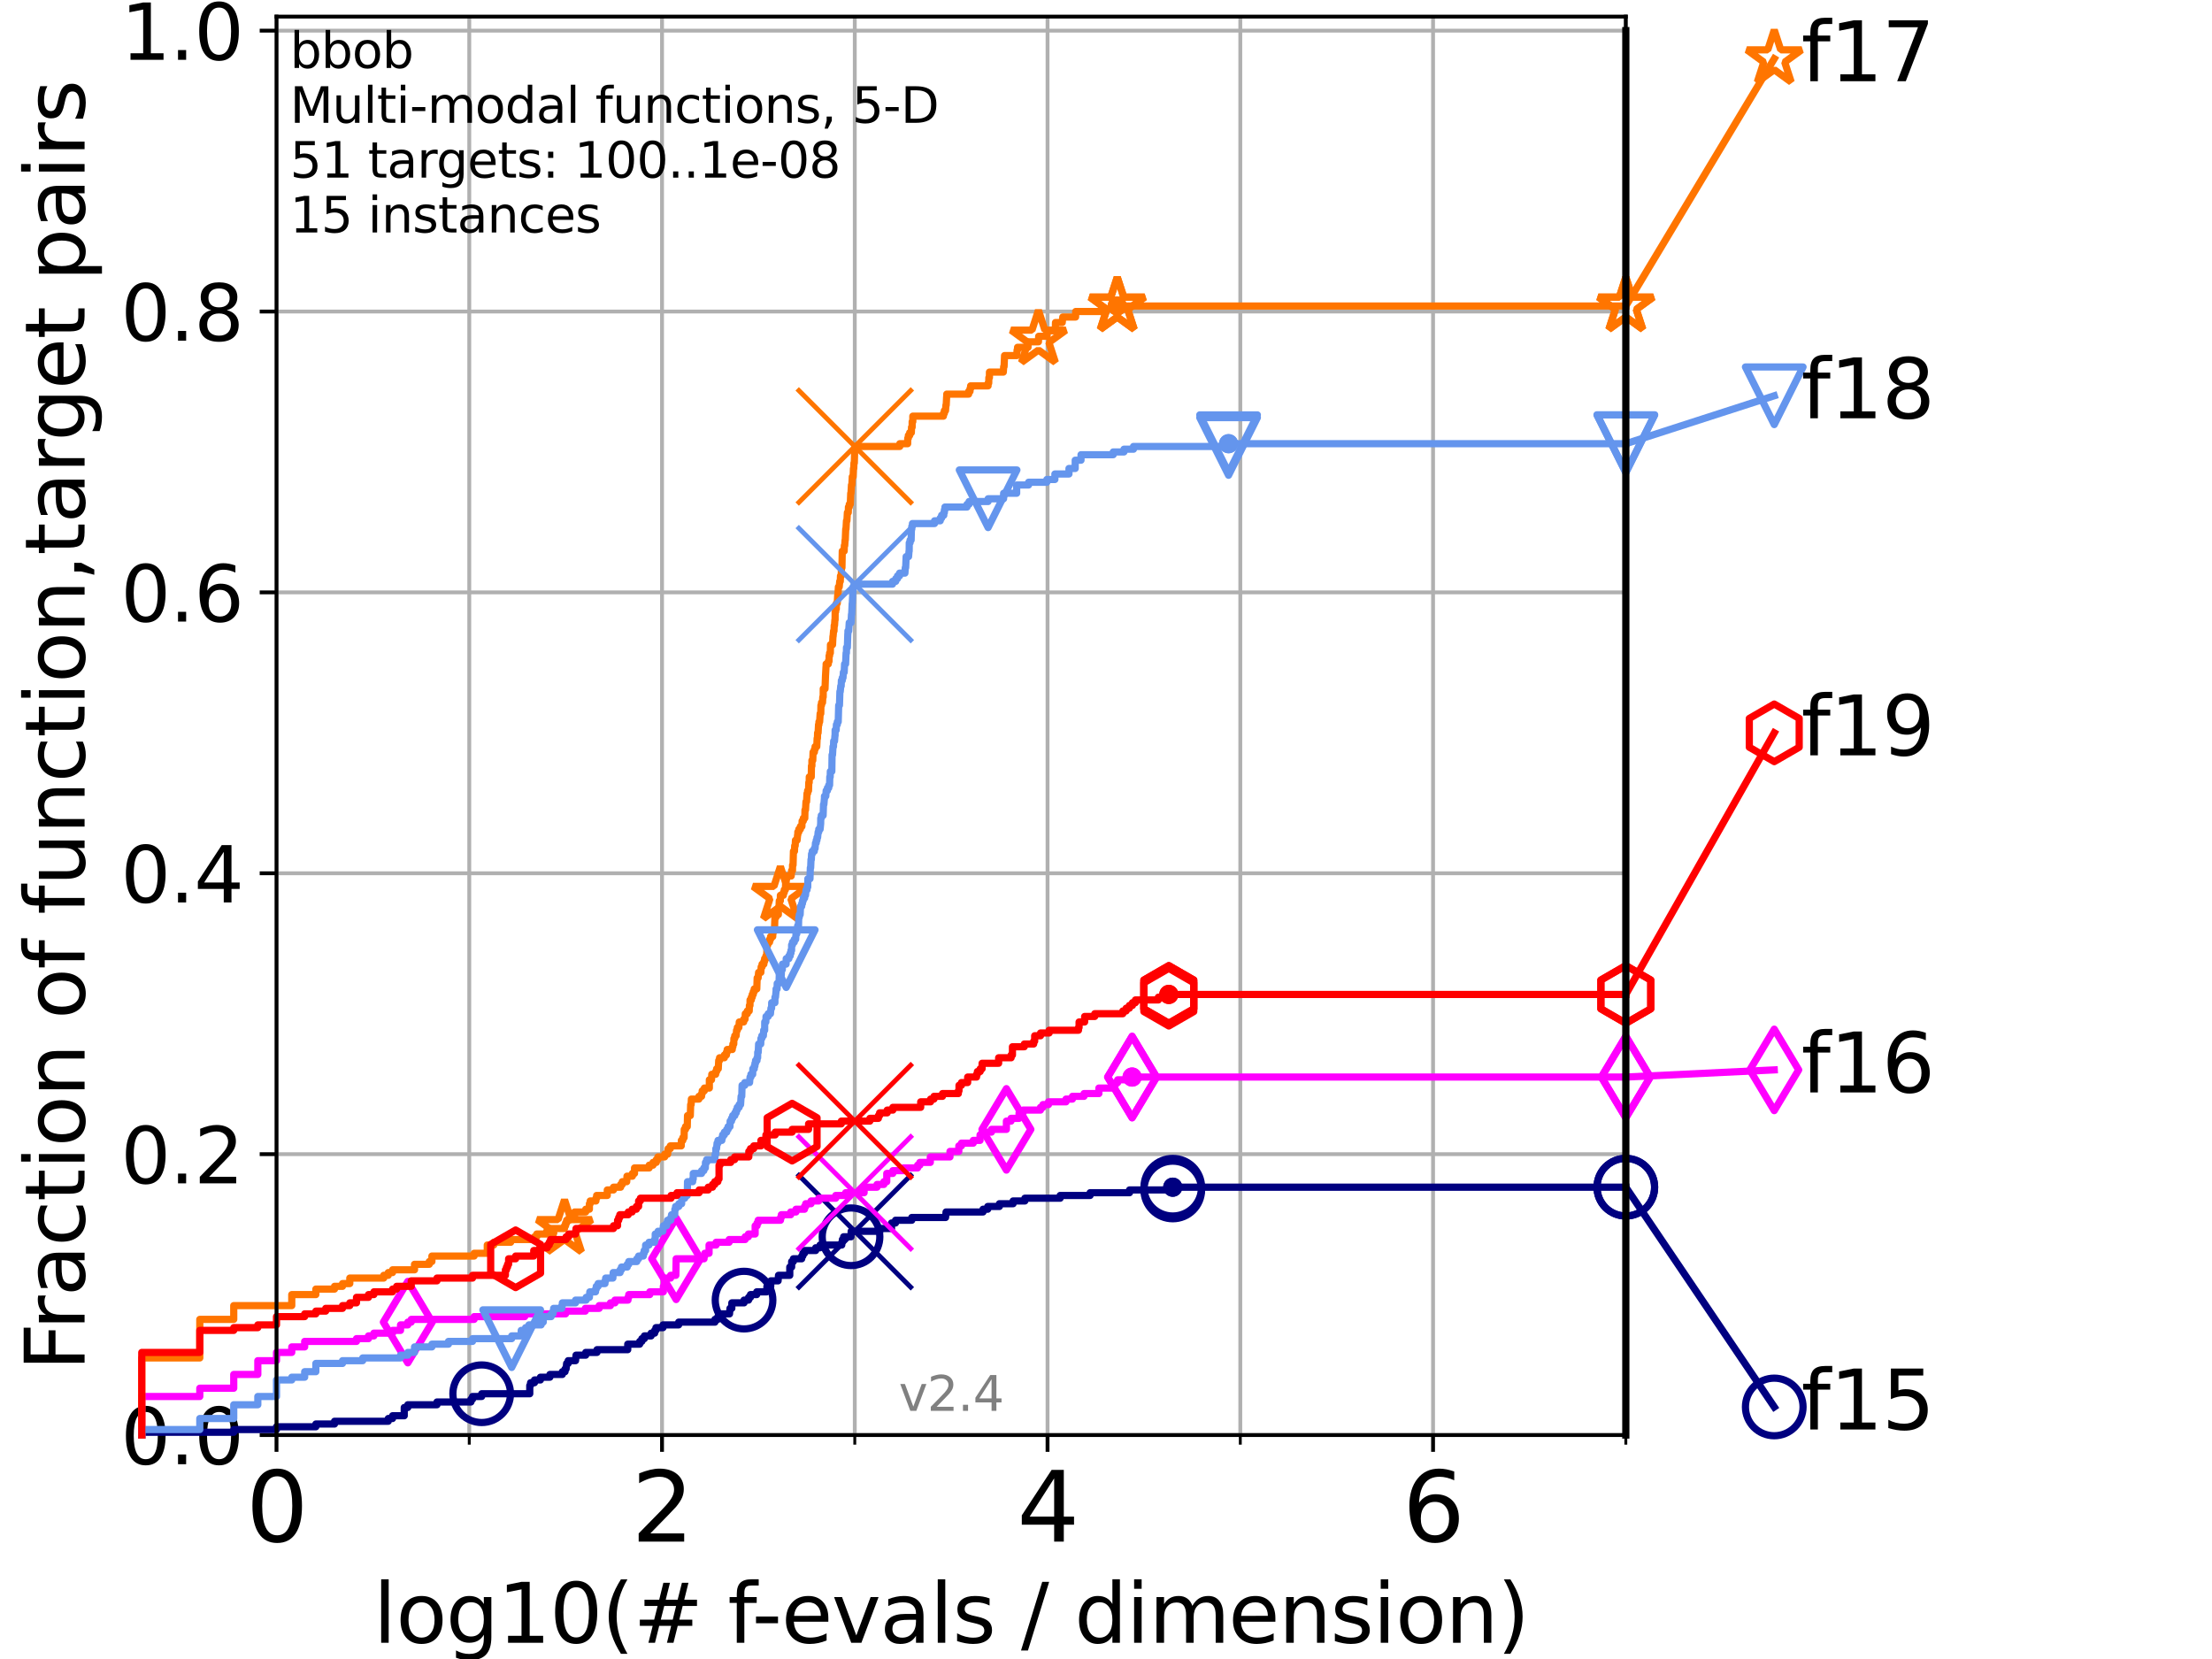 <?xml version="1.0" encoding="utf-8" standalone="no"?>
<!DOCTYPE svg PUBLIC "-//W3C//DTD SVG 1.1//EN"
  "http://www.w3.org/Graphics/SVG/1.1/DTD/svg11.dtd">
<svg height="345.6pt" version="1.1" viewBox="0 0 460.8 345.6" width="460.8pt" xmlns="http://www.w3.org/2000/svg" xmlns:xlink="http://www.w3.org/1999/xlink">
 <defs>
  <style type="text/css">*{stroke-linecap:butt;stroke-linejoin:round;}</style>
 </defs>
 <g id="figure_1">
  <g id="patch_1">
   <path d="M 0 345.6 
L 460.8 345.6 
L 460.8 0 
L 0 0 
z
" style="fill:#ffffff;"/>
  </g>
  <g id="axes_1">
   <g id="patch_2">
    <path d="M 57.6 298.944 
L 338.688 298.944 
L 338.688 3.456 
L 57.6 3.456 
z
" style="fill:#ffffff;"/>
   </g>
   <g id="matplotlib.axis_1">
    <g id="xtick_1">
     <g id="line2d_1">
      <path clip-path="url(#pb050c97a0b)" d="M 57.6 298.944 
L 57.6 3.456 
" style="fill:none;stroke:#b0b0b0;stroke-linecap:square;stroke-width:0.8;"/>
     </g>
     <g id="line2d_2">
      <defs>
       <path d="M 0 0 
L 0 3.5 
" id="m810570644a" style="stroke:#000000;stroke-width:0.8;"/>
      </defs>
      <g>
       <use style="stroke:#000000;stroke-width:0.8;" x="57.6" xlink:href="#m810570644a" y="298.944"/>
      </g>
     </g>
     <g id="text_1">
      <!-- 0 -->
      <g transform="translate(51.237 321.141)scale(0.2 -0.2)">
       <defs>
        <path d="M 2034 4250 
Q 1547 4250 1301 3770 
Q 1056 3291 1056 2328 
Q 1056 1369 1301 889 
Q 1547 409 2034 409 
Q 2525 409 2770 889 
Q 3016 1369 3016 2328 
Q 3016 3291 2770 3770 
Q 2525 4250 2034 4250 
z
M 2034 4750 
Q 2819 4750 3233 4129 
Q 3647 3509 3647 2328 
Q 3647 1150 3233 529 
Q 2819 -91 2034 -91 
Q 1250 -91 836 529 
Q 422 1150 422 2328 
Q 422 3509 836 4129 
Q 1250 4750 2034 4750 
z
" id="DejaVuSans-30" transform="scale(0.016)"/>
       </defs>
       <use xlink:href="#DejaVuSans-30"/>
      </g>
     </g>
    </g>
    <g id="xtick_2">
     <g id="line2d_3">
      <path clip-path="url(#pb050c97a0b)" d="M 137.911 298.944 
L 137.911 3.456 
" style="fill:none;stroke:#b0b0b0;stroke-linecap:square;stroke-width:0.8;"/>
     </g>
     <g id="line2d_4">
      <g>
       <use style="stroke:#000000;stroke-width:0.8;" x="137.911" xlink:href="#m810570644a" y="298.944"/>
      </g>
     </g>
     <g id="text_2">
      <!-- 2 -->
      <g transform="translate(131.548 321.141)scale(0.2 -0.2)">
       <defs>
        <path d="M 1228 531 
L 3431 531 
L 3431 0 
L 469 0 
L 469 531 
Q 828 903 1448 1529 
Q 2069 2156 2228 2338 
Q 2531 2678 2651 2914 
Q 2772 3150 2772 3378 
Q 2772 3750 2511 3984 
Q 2250 4219 1831 4219 
Q 1534 4219 1204 4116 
Q 875 4013 500 3803 
L 500 4441 
Q 881 4594 1212 4672 
Q 1544 4750 1819 4750 
Q 2544 4750 2975 4387 
Q 3406 4025 3406 3419 
Q 3406 3131 3298 2873 
Q 3191 2616 2906 2266 
Q 2828 2175 2409 1742 
Q 1991 1309 1228 531 
z
" id="DejaVuSans-32" transform="scale(0.016)"/>
       </defs>
       <use xlink:href="#DejaVuSans-32"/>
      </g>
     </g>
    </g>
    <g id="xtick_3">
     <g id="line2d_5">
      <path clip-path="url(#pb050c97a0b)" d="M 218.222 298.944 
L 218.222 3.456 
" style="fill:none;stroke:#b0b0b0;stroke-linecap:square;stroke-width:0.8;"/>
     </g>
     <g id="line2d_6">
      <g>
       <use style="stroke:#000000;stroke-width:0.8;" x="218.222" xlink:href="#m810570644a" y="298.944"/>
      </g>
     </g>
     <g id="text_3">
      <!-- 4 -->
      <g transform="translate(211.859 321.141)scale(0.2 -0.2)">
       <defs>
        <path d="M 2419 4116 
L 825 1625 
L 2419 1625 
L 2419 4116 
z
M 2253 4666 
L 3047 4666 
L 3047 1625 
L 3713 1625 
L 3713 1100 
L 3047 1100 
L 3047 0 
L 2419 0 
L 2419 1100 
L 313 1100 
L 313 1709 
L 2253 4666 
z
" id="DejaVuSans-34" transform="scale(0.016)"/>
       </defs>
       <use xlink:href="#DejaVuSans-34"/>
      </g>
     </g>
    </g>
    <g id="xtick_4">
     <g id="line2d_7">
      <path clip-path="url(#pb050c97a0b)" d="M 298.533 298.944 
L 298.533 3.456 
" style="fill:none;stroke:#b0b0b0;stroke-linecap:square;stroke-width:0.8;"/>
     </g>
     <g id="line2d_8">
      <g>
       <use style="stroke:#000000;stroke-width:0.8;" x="298.533" xlink:href="#m810570644a" y="298.944"/>
      </g>
     </g>
     <g id="text_4">
      <!-- 6 -->
      <g transform="translate(292.17 321.141)scale(0.2 -0.2)">
       <defs>
        <path d="M 2113 2584 
Q 1688 2584 1439 2293 
Q 1191 2003 1191 1497 
Q 1191 994 1439 701 
Q 1688 409 2113 409 
Q 2538 409 2786 701 
Q 3034 994 3034 1497 
Q 3034 2003 2786 2293 
Q 2538 2584 2113 2584 
z
M 3366 4563 
L 3366 3988 
Q 3128 4100 2886 4159 
Q 2644 4219 2406 4219 
Q 1781 4219 1451 3797 
Q 1122 3375 1075 2522 
Q 1259 2794 1537 2939 
Q 1816 3084 2150 3084 
Q 2853 3084 3261 2657 
Q 3669 2231 3669 1497 
Q 3669 778 3244 343 
Q 2819 -91 2113 -91 
Q 1303 -91 875 529 
Q 447 1150 447 2328 
Q 447 3434 972 4092 
Q 1497 4750 2381 4750 
Q 2619 4750 2861 4703 
Q 3103 4656 3366 4563 
z
" id="DejaVuSans-36" transform="scale(0.016)"/>
       </defs>
       <use xlink:href="#DejaVuSans-36"/>
      </g>
     </g>
    </g>
    <g id="xtick_5">
     <g id="line2d_9">
      <path clip-path="url(#pb050c97a0b)" d="M 97.755 298.944 
L 97.755 3.456 
" style="fill:none;stroke:#b0b0b0;stroke-linecap:square;stroke-width:0.8;"/>
     </g>
     <g id="line2d_10">
      <defs>
       <path d="M 0 0 
L 0 2 
" id="m3f0a7069a7" style="stroke:#000000;stroke-width:0.6;"/>
      </defs>
      <g>
       <use style="stroke:#000000;stroke-width:0.6;" x="97.755" xlink:href="#m3f0a7069a7" y="298.944"/>
      </g>
     </g>
    </g>
    <g id="xtick_6">
     <g id="line2d_11">
      <path clip-path="url(#pb050c97a0b)" d="M 178.066 298.944 
L 178.066 3.456 
" style="fill:none;stroke:#b0b0b0;stroke-linecap:square;stroke-width:0.8;"/>
     </g>
     <g id="line2d_12">
      <g>
       <use style="stroke:#000000;stroke-width:0.6;" x="178.066" xlink:href="#m3f0a7069a7" y="298.944"/>
      </g>
     </g>
    </g>
    <g id="xtick_7">
     <g id="line2d_13">
      <path clip-path="url(#pb050c97a0b)" d="M 258.377 298.944 
L 258.377 3.456 
" style="fill:none;stroke:#b0b0b0;stroke-linecap:square;stroke-width:0.8;"/>
     </g>
     <g id="line2d_14">
      <g>
       <use style="stroke:#000000;stroke-width:0.6;" x="258.377" xlink:href="#m3f0a7069a7" y="298.944"/>
      </g>
     </g>
    </g>
    <g id="xtick_8">
     <g id="line2d_15">
      <path clip-path="url(#pb050c97a0b)" d="M 338.688 298.944 
L 338.688 3.456 
" style="fill:none;stroke:#b0b0b0;stroke-linecap:square;stroke-width:0.8;"/>
     </g>
     <g id="line2d_16">
      <g>
       <use style="stroke:#000000;stroke-width:0.6;" x="338.688" xlink:href="#m3f0a7069a7" y="298.944"/>
      </g>
     </g>
    </g>
    <g id="text_5">
     <!-- log10(# f-evals / dimension) -->
     <g transform="translate(77.764 342.218)scale(0.17 -0.17)">
      <defs>
       <path d="M 603 4863 
L 1178 4863 
L 1178 0 
L 603 0 
L 603 4863 
z
" id="DejaVuSans-6c" transform="scale(0.016)"/>
       <path d="M 1959 3097 
Q 1497 3097 1228 2736 
Q 959 2375 959 1747 
Q 959 1119 1226 758 
Q 1494 397 1959 397 
Q 2419 397 2687 759 
Q 2956 1122 2956 1747 
Q 2956 2369 2687 2733 
Q 2419 3097 1959 3097 
z
M 1959 3584 
Q 2709 3584 3137 3096 
Q 3566 2609 3566 1747 
Q 3566 888 3137 398 
Q 2709 -91 1959 -91 
Q 1206 -91 779 398 
Q 353 888 353 1747 
Q 353 2609 779 3096 
Q 1206 3584 1959 3584 
z
" id="DejaVuSans-6f" transform="scale(0.016)"/>
       <path d="M 2906 1791 
Q 2906 2416 2648 2759 
Q 2391 3103 1925 3103 
Q 1463 3103 1205 2759 
Q 947 2416 947 1791 
Q 947 1169 1205 825 
Q 1463 481 1925 481 
Q 2391 481 2648 825 
Q 2906 1169 2906 1791 
z
M 3481 434 
Q 3481 -459 3084 -895 
Q 2688 -1331 1869 -1331 
Q 1566 -1331 1297 -1286 
Q 1028 -1241 775 -1147 
L 775 -588 
Q 1028 -725 1275 -790 
Q 1522 -856 1778 -856 
Q 2344 -856 2625 -561 
Q 2906 -266 2906 331 
L 2906 616 
Q 2728 306 2450 153 
Q 2172 0 1784 0 
Q 1141 0 747 490 
Q 353 981 353 1791 
Q 353 2603 747 3093 
Q 1141 3584 1784 3584 
Q 2172 3584 2450 3431 
Q 2728 3278 2906 2969 
L 2906 3500 
L 3481 3500 
L 3481 434 
z
" id="DejaVuSans-67" transform="scale(0.016)"/>
       <path d="M 794 531 
L 1825 531 
L 1825 4091 
L 703 3866 
L 703 4441 
L 1819 4666 
L 2450 4666 
L 2450 531 
L 3481 531 
L 3481 0 
L 794 0 
L 794 531 
z
" id="DejaVuSans-31" transform="scale(0.016)"/>
       <path d="M 1984 4856 
Q 1566 4138 1362 3434 
Q 1159 2731 1159 2009 
Q 1159 1288 1364 580 
Q 1569 -128 1984 -844 
L 1484 -844 
Q 1016 -109 783 600 
Q 550 1309 550 2009 
Q 550 2706 781 3412 
Q 1013 4119 1484 4856 
L 1984 4856 
z
" id="DejaVuSans-28" transform="scale(0.016)"/>
       <path d="M 3272 2816 
L 2363 2816 
L 2100 1772 
L 3016 1772 
L 3272 2816 
z
M 2803 4594 
L 2478 3297 
L 3391 3297 
L 3719 4594 
L 4219 4594 
L 3897 3297 
L 4872 3297 
L 4872 2816 
L 3775 2816 
L 3519 1772 
L 4513 1772 
L 4513 1294 
L 3397 1294 
L 3072 0 
L 2572 0 
L 2894 1294 
L 1978 1294 
L 1656 0 
L 1153 0 
L 1478 1294 
L 494 1294 
L 494 1772 
L 1594 1772 
L 1856 2816 
L 850 2816 
L 850 3297 
L 1978 3297 
L 2297 4594 
L 2803 4594 
z
" id="DejaVuSans-23" transform="scale(0.016)"/>
       <path id="DejaVuSans-20" transform="scale(0.016)"/>
       <path d="M 2375 4863 
L 2375 4384 
L 1825 4384 
Q 1516 4384 1395 4259 
Q 1275 4134 1275 3809 
L 1275 3500 
L 2222 3500 
L 2222 3053 
L 1275 3053 
L 1275 0 
L 697 0 
L 697 3053 
L 147 3053 
L 147 3500 
L 697 3500 
L 697 3744 
Q 697 4328 969 4595 
Q 1241 4863 1831 4863 
L 2375 4863 
z
" id="DejaVuSans-66" transform="scale(0.016)"/>
       <path d="M 313 2009 
L 1997 2009 
L 1997 1497 
L 313 1497 
L 313 2009 
z
" id="DejaVuSans-2d" transform="scale(0.016)"/>
       <path d="M 3597 1894 
L 3597 1613 
L 953 1613 
Q 991 1019 1311 708 
Q 1631 397 2203 397 
Q 2534 397 2845 478 
Q 3156 559 3463 722 
L 3463 178 
Q 3153 47 2828 -22 
Q 2503 -91 2169 -91 
Q 1331 -91 842 396 
Q 353 884 353 1716 
Q 353 2575 817 3079 
Q 1281 3584 2069 3584 
Q 2775 3584 3186 3129 
Q 3597 2675 3597 1894 
z
M 3022 2063 
Q 3016 2534 2758 2815 
Q 2500 3097 2075 3097 
Q 1594 3097 1305 2825 
Q 1016 2553 972 2059 
L 3022 2063 
z
" id="DejaVuSans-65" transform="scale(0.016)"/>
       <path d="M 191 3500 
L 800 3500 
L 1894 563 
L 2988 3500 
L 3597 3500 
L 2284 0 
L 1503 0 
L 191 3500 
z
" id="DejaVuSans-76" transform="scale(0.016)"/>
       <path d="M 2194 1759 
Q 1497 1759 1228 1600 
Q 959 1441 959 1056 
Q 959 750 1161 570 
Q 1363 391 1709 391 
Q 2188 391 2477 730 
Q 2766 1069 2766 1631 
L 2766 1759 
L 2194 1759 
z
M 3341 1997 
L 3341 0 
L 2766 0 
L 2766 531 
Q 2569 213 2275 61 
Q 1981 -91 1556 -91 
Q 1019 -91 701 211 
Q 384 513 384 1019 
Q 384 1609 779 1909 
Q 1175 2209 1959 2209 
L 2766 2209 
L 2766 2266 
Q 2766 2663 2505 2880 
Q 2244 3097 1772 3097 
Q 1472 3097 1187 3025 
Q 903 2953 641 2809 
L 641 3341 
Q 956 3463 1253 3523 
Q 1550 3584 1831 3584 
Q 2591 3584 2966 3190 
Q 3341 2797 3341 1997 
z
" id="DejaVuSans-61" transform="scale(0.016)"/>
       <path d="M 2834 3397 
L 2834 2853 
Q 2591 2978 2328 3040 
Q 2066 3103 1784 3103 
Q 1356 3103 1142 2972 
Q 928 2841 928 2578 
Q 928 2378 1081 2264 
Q 1234 2150 1697 2047 
L 1894 2003 
Q 2506 1872 2764 1633 
Q 3022 1394 3022 966 
Q 3022 478 2636 193 
Q 2250 -91 1575 -91 
Q 1294 -91 989 -36 
Q 684 19 347 128 
L 347 722 
Q 666 556 975 473 
Q 1284 391 1588 391 
Q 1994 391 2212 530 
Q 2431 669 2431 922 
Q 2431 1156 2273 1281 
Q 2116 1406 1581 1522 
L 1381 1569 
Q 847 1681 609 1914 
Q 372 2147 372 2553 
Q 372 3047 722 3315 
Q 1072 3584 1716 3584 
Q 2034 3584 2315 3537 
Q 2597 3491 2834 3397 
z
" id="DejaVuSans-73" transform="scale(0.016)"/>
       <path d="M 1625 4666 
L 2156 4666 
L 531 -594 
L 0 -594 
L 1625 4666 
z
" id="DejaVuSans-2f" transform="scale(0.016)"/>
       <path d="M 2906 2969 
L 2906 4863 
L 3481 4863 
L 3481 0 
L 2906 0 
L 2906 525 
Q 2725 213 2448 61 
Q 2172 -91 1784 -91 
Q 1150 -91 751 415 
Q 353 922 353 1747 
Q 353 2572 751 3078 
Q 1150 3584 1784 3584 
Q 2172 3584 2448 3432 
Q 2725 3281 2906 2969 
z
M 947 1747 
Q 947 1113 1208 752 
Q 1469 391 1925 391 
Q 2381 391 2643 752 
Q 2906 1113 2906 1747 
Q 2906 2381 2643 2742 
Q 2381 3103 1925 3103 
Q 1469 3103 1208 2742 
Q 947 2381 947 1747 
z
" id="DejaVuSans-64" transform="scale(0.016)"/>
       <path d="M 603 3500 
L 1178 3500 
L 1178 0 
L 603 0 
L 603 3500 
z
M 603 4863 
L 1178 4863 
L 1178 4134 
L 603 4134 
L 603 4863 
z
" id="DejaVuSans-69" transform="scale(0.016)"/>
       <path d="M 3328 2828 
Q 3544 3216 3844 3400 
Q 4144 3584 4550 3584 
Q 5097 3584 5394 3201 
Q 5691 2819 5691 2113 
L 5691 0 
L 5113 0 
L 5113 2094 
Q 5113 2597 4934 2840 
Q 4756 3084 4391 3084 
Q 3944 3084 3684 2787 
Q 3425 2491 3425 1978 
L 3425 0 
L 2847 0 
L 2847 2094 
Q 2847 2600 2669 2842 
Q 2491 3084 2119 3084 
Q 1678 3084 1418 2786 
Q 1159 2488 1159 1978 
L 1159 0 
L 581 0 
L 581 3500 
L 1159 3500 
L 1159 2956 
Q 1356 3278 1631 3431 
Q 1906 3584 2284 3584 
Q 2666 3584 2933 3390 
Q 3200 3197 3328 2828 
z
" id="DejaVuSans-6d" transform="scale(0.016)"/>
       <path d="M 3513 2113 
L 3513 0 
L 2938 0 
L 2938 2094 
Q 2938 2591 2744 2837 
Q 2550 3084 2163 3084 
Q 1697 3084 1428 2787 
Q 1159 2491 1159 1978 
L 1159 0 
L 581 0 
L 581 3500 
L 1159 3500 
L 1159 2956 
Q 1366 3272 1645 3428 
Q 1925 3584 2291 3584 
Q 2894 3584 3203 3211 
Q 3513 2838 3513 2113 
z
" id="DejaVuSans-6e" transform="scale(0.016)"/>
       <path d="M 513 4856 
L 1013 4856 
Q 1481 4119 1714 3412 
Q 1947 2706 1947 2009 
Q 1947 1309 1714 600 
Q 1481 -109 1013 -844 
L 513 -844 
Q 928 -128 1133 580 
Q 1338 1288 1338 2009 
Q 1338 2731 1133 3434 
Q 928 4138 513 4856 
z
" id="DejaVuSans-29" transform="scale(0.016)"/>
      </defs>
      <use xlink:href="#DejaVuSans-6c"/>
      <use x="27.783" xlink:href="#DejaVuSans-6f"/>
      <use x="88.965" xlink:href="#DejaVuSans-67"/>
      <use x="152.441" xlink:href="#DejaVuSans-31"/>
      <use x="216.064" xlink:href="#DejaVuSans-30"/>
      <use x="279.688" xlink:href="#DejaVuSans-28"/>
      <use x="318.701" xlink:href="#DejaVuSans-23"/>
      <use x="402.49" xlink:href="#DejaVuSans-20"/>
      <use x="434.277" xlink:href="#DejaVuSans-66"/>
      <use x="463.982" xlink:href="#DejaVuSans-2d"/>
      <use x="500.066" xlink:href="#DejaVuSans-65"/>
      <use x="561.59" xlink:href="#DejaVuSans-76"/>
      <use x="620.77" xlink:href="#DejaVuSans-61"/>
      <use x="682.049" xlink:href="#DejaVuSans-6c"/>
      <use x="709.832" xlink:href="#DejaVuSans-73"/>
      <use x="761.932" xlink:href="#DejaVuSans-20"/>
      <use x="793.719" xlink:href="#DejaVuSans-2f"/>
      <use x="827.41" xlink:href="#DejaVuSans-20"/>
      <use x="859.197" xlink:href="#DejaVuSans-64"/>
      <use x="922.674" xlink:href="#DejaVuSans-69"/>
      <use x="950.457" xlink:href="#DejaVuSans-6d"/>
      <use x="1047.869" xlink:href="#DejaVuSans-65"/>
      <use x="1109.393" xlink:href="#DejaVuSans-6e"/>
      <use x="1172.771" xlink:href="#DejaVuSans-73"/>
      <use x="1224.871" xlink:href="#DejaVuSans-69"/>
      <use x="1252.654" xlink:href="#DejaVuSans-6f"/>
      <use x="1313.836" xlink:href="#DejaVuSans-6e"/>
      <use x="1377.215" xlink:href="#DejaVuSans-29"/>
     </g>
    </g>
   </g>
   <g id="matplotlib.axis_2">
    <g id="ytick_1">
     <g id="line2d_17">
      <path clip-path="url(#pb050c97a0b)" d="M 57.6 298.944 
L 338.688 298.944 
" style="fill:none;stroke:#b0b0b0;stroke-linecap:square;stroke-width:0.8;"/>
     </g>
     <g id="line2d_18">
      <defs>
       <path d="M 0 0 
L -3.5 0 
" id="m959b0d043e" style="stroke:#000000;stroke-width:0.8;"/>
      </defs>
      <g>
       <use style="stroke:#000000;stroke-width:0.8;" x="57.6" xlink:href="#m959b0d043e" y="298.944"/>
      </g>
     </g>
     <g id="text_6">
      <!-- 0.0 -->
      <g transform="translate(25.155 305.023)scale(0.16 -0.16)">
       <defs>
        <path d="M 684 794 
L 1344 794 
L 1344 0 
L 684 0 
L 684 794 
z
" id="DejaVuSans-2e" transform="scale(0.016)"/>
       </defs>
       <use xlink:href="#DejaVuSans-30"/>
       <use x="63.623" xlink:href="#DejaVuSans-2e"/>
       <use x="95.41" xlink:href="#DejaVuSans-30"/>
      </g>
     </g>
    </g>
    <g id="ytick_2">
     <g id="line2d_19">
      <path clip-path="url(#pb050c97a0b)" d="M 57.6 240.432 
L 338.688 240.432 
" style="fill:none;stroke:#b0b0b0;stroke-linecap:square;stroke-width:0.8;"/>
     </g>
     <g id="line2d_20">
      <g>
       <use style="stroke:#000000;stroke-width:0.8;" x="57.6" xlink:href="#m959b0d043e" y="240.432"/>
      </g>
     </g>
     <g id="text_7">
      <!-- 0.2 -->
      <g transform="translate(25.155 246.51)scale(0.16 -0.16)">
       <use xlink:href="#DejaVuSans-30"/>
       <use x="63.623" xlink:href="#DejaVuSans-2e"/>
       <use x="95.41" xlink:href="#DejaVuSans-32"/>
      </g>
     </g>
    </g>
    <g id="ytick_3">
     <g id="line2d_21">
      <path clip-path="url(#pb050c97a0b)" d="M 57.6 181.919 
L 338.688 181.919 
" style="fill:none;stroke:#b0b0b0;stroke-linecap:square;stroke-width:0.8;"/>
     </g>
     <g id="line2d_22">
      <g>
       <use style="stroke:#000000;stroke-width:0.8;" x="57.6" xlink:href="#m959b0d043e" y="181.919"/>
      </g>
     </g>
     <g id="text_8">
      <!-- 0.4 -->
      <g transform="translate(25.155 187.998)scale(0.16 -0.16)">
       <use xlink:href="#DejaVuSans-30"/>
       <use x="63.623" xlink:href="#DejaVuSans-2e"/>
       <use x="95.41" xlink:href="#DejaVuSans-34"/>
      </g>
     </g>
    </g>
    <g id="ytick_4">
     <g id="line2d_23">
      <path clip-path="url(#pb050c97a0b)" d="M 57.6 123.407 
L 338.688 123.407 
" style="fill:none;stroke:#b0b0b0;stroke-linecap:square;stroke-width:0.8;"/>
     </g>
     <g id="line2d_24">
      <g>
       <use style="stroke:#000000;stroke-width:0.8;" x="57.6" xlink:href="#m959b0d043e" y="123.407"/>
      </g>
     </g>
     <g id="text_9">
      <!-- 0.6 -->
      <g transform="translate(25.155 129.485)scale(0.16 -0.16)">
       <use xlink:href="#DejaVuSans-30"/>
       <use x="63.623" xlink:href="#DejaVuSans-2e"/>
       <use x="95.41" xlink:href="#DejaVuSans-36"/>
      </g>
     </g>
    </g>
    <g id="ytick_5">
     <g id="line2d_25">
      <path clip-path="url(#pb050c97a0b)" d="M 57.6 64.894 
L 338.688 64.894 
" style="fill:none;stroke:#b0b0b0;stroke-linecap:square;stroke-width:0.8;"/>
     </g>
     <g id="line2d_26">
      <g>
       <use style="stroke:#000000;stroke-width:0.8;" x="57.6" xlink:href="#m959b0d043e" y="64.894"/>
      </g>
     </g>
     <g id="text_10">
      <!-- 0.8 -->
      <g transform="translate(25.155 70.973)scale(0.16 -0.16)">
       <defs>
        <path d="M 2034 2216 
Q 1584 2216 1326 1975 
Q 1069 1734 1069 1313 
Q 1069 891 1326 650 
Q 1584 409 2034 409 
Q 2484 409 2743 651 
Q 3003 894 3003 1313 
Q 3003 1734 2745 1975 
Q 2488 2216 2034 2216 
z
M 1403 2484 
Q 997 2584 770 2862 
Q 544 3141 544 3541 
Q 544 4100 942 4425 
Q 1341 4750 2034 4750 
Q 2731 4750 3128 4425 
Q 3525 4100 3525 3541 
Q 3525 3141 3298 2862 
Q 3072 2584 2669 2484 
Q 3125 2378 3379 2068 
Q 3634 1759 3634 1313 
Q 3634 634 3220 271 
Q 2806 -91 2034 -91 
Q 1263 -91 848 271 
Q 434 634 434 1313 
Q 434 1759 690 2068 
Q 947 2378 1403 2484 
z
M 1172 3481 
Q 1172 3119 1398 2916 
Q 1625 2713 2034 2713 
Q 2441 2713 2670 2916 
Q 2900 3119 2900 3481 
Q 2900 3844 2670 4047 
Q 2441 4250 2034 4250 
Q 1625 4250 1398 4047 
Q 1172 3844 1172 3481 
z
" id="DejaVuSans-38" transform="scale(0.016)"/>
       </defs>
       <use xlink:href="#DejaVuSans-30"/>
       <use x="63.623" xlink:href="#DejaVuSans-2e"/>
       <use x="95.41" xlink:href="#DejaVuSans-38"/>
      </g>
     </g>
    </g>
    <g id="ytick_6">
     <g id="line2d_27">
      <path clip-path="url(#pb050c97a0b)" d="M 57.6 6.382 
L 338.688 6.382 
" style="fill:none;stroke:#b0b0b0;stroke-linecap:square;stroke-width:0.8;"/>
     </g>
     <g id="line2d_28">
      <g>
       <use style="stroke:#000000;stroke-width:0.8;" x="57.6" xlink:href="#m959b0d043e" y="6.382"/>
      </g>
     </g>
     <g id="text_11">
      <!-- 1.0 -->
      <g transform="translate(25.155 12.46)scale(0.16 -0.16)">
       <use xlink:href="#DejaVuSans-31"/>
       <use x="63.623" xlink:href="#DejaVuSans-2e"/>
       <use x="95.41" xlink:href="#DejaVuSans-30"/>
      </g>
     </g>
    </g>
    <g id="text_12">
     <!-- Fraction of function,target pairs -->
     <g transform="translate(17.62 285.585)rotate(-90)scale(0.17 -0.17)">
      <defs>
       <path d="M 628 4666 
L 3309 4666 
L 3309 4134 
L 1259 4134 
L 1259 2759 
L 3109 2759 
L 3109 2228 
L 1259 2228 
L 1259 0 
L 628 0 
L 628 4666 
z
" id="DejaVuSans-46" transform="scale(0.016)"/>
       <path d="M 2631 2963 
Q 2534 3019 2420 3045 
Q 2306 3072 2169 3072 
Q 1681 3072 1420 2755 
Q 1159 2438 1159 1844 
L 1159 0 
L 581 0 
L 581 3500 
L 1159 3500 
L 1159 2956 
Q 1341 3275 1631 3429 
Q 1922 3584 2338 3584 
Q 2397 3584 2469 3576 
Q 2541 3569 2628 3553 
L 2631 2963 
z
" id="DejaVuSans-72" transform="scale(0.016)"/>
       <path d="M 3122 3366 
L 3122 2828 
Q 2878 2963 2633 3030 
Q 2388 3097 2138 3097 
Q 1578 3097 1268 2742 
Q 959 2388 959 1747 
Q 959 1106 1268 751 
Q 1578 397 2138 397 
Q 2388 397 2633 464 
Q 2878 531 3122 666 
L 3122 134 
Q 2881 22 2623 -34 
Q 2366 -91 2075 -91 
Q 1284 -91 818 406 
Q 353 903 353 1747 
Q 353 2603 823 3093 
Q 1294 3584 2113 3584 
Q 2378 3584 2631 3529 
Q 2884 3475 3122 3366 
z
" id="DejaVuSans-63" transform="scale(0.016)"/>
       <path d="M 1172 4494 
L 1172 3500 
L 2356 3500 
L 2356 3053 
L 1172 3053 
L 1172 1153 
Q 1172 725 1289 603 
Q 1406 481 1766 481 
L 2356 481 
L 2356 0 
L 1766 0 
Q 1100 0 847 248 
Q 594 497 594 1153 
L 594 3053 
L 172 3053 
L 172 3500 
L 594 3500 
L 594 4494 
L 1172 4494 
z
" id="DejaVuSans-74" transform="scale(0.016)"/>
       <path d="M 544 1381 
L 544 3500 
L 1119 3500 
L 1119 1403 
Q 1119 906 1312 657 
Q 1506 409 1894 409 
Q 2359 409 2629 706 
Q 2900 1003 2900 1516 
L 2900 3500 
L 3475 3500 
L 3475 0 
L 2900 0 
L 2900 538 
Q 2691 219 2414 64 
Q 2138 -91 1772 -91 
Q 1169 -91 856 284 
Q 544 659 544 1381 
z
M 1991 3584 
L 1991 3584 
z
" id="DejaVuSans-75" transform="scale(0.016)"/>
       <path d="M 750 794 
L 1409 794 
L 1409 256 
L 897 -744 
L 494 -744 
L 750 256 
L 750 794 
z
" id="DejaVuSans-2c" transform="scale(0.016)"/>
       <path d="M 1159 525 
L 1159 -1331 
L 581 -1331 
L 581 3500 
L 1159 3500 
L 1159 2969 
Q 1341 3281 1617 3432 
Q 1894 3584 2278 3584 
Q 2916 3584 3314 3078 
Q 3713 2572 3713 1747 
Q 3713 922 3314 415 
Q 2916 -91 2278 -91 
Q 1894 -91 1617 61 
Q 1341 213 1159 525 
z
M 3116 1747 
Q 3116 2381 2855 2742 
Q 2594 3103 2138 3103 
Q 1681 3103 1420 2742 
Q 1159 2381 1159 1747 
Q 1159 1113 1420 752 
Q 1681 391 2138 391 
Q 2594 391 2855 752 
Q 3116 1113 3116 1747 
z
" id="DejaVuSans-70" transform="scale(0.016)"/>
      </defs>
      <use xlink:href="#DejaVuSans-46"/>
      <use x="50.27" xlink:href="#DejaVuSans-72"/>
      <use x="91.383" xlink:href="#DejaVuSans-61"/>
      <use x="152.662" xlink:href="#DejaVuSans-63"/>
      <use x="207.643" xlink:href="#DejaVuSans-74"/>
      <use x="246.852" xlink:href="#DejaVuSans-69"/>
      <use x="274.635" xlink:href="#DejaVuSans-6f"/>
      <use x="335.816" xlink:href="#DejaVuSans-6e"/>
      <use x="399.195" xlink:href="#DejaVuSans-20"/>
      <use x="430.982" xlink:href="#DejaVuSans-6f"/>
      <use x="492.164" xlink:href="#DejaVuSans-66"/>
      <use x="527.369" xlink:href="#DejaVuSans-20"/>
      <use x="559.156" xlink:href="#DejaVuSans-66"/>
      <use x="594.361" xlink:href="#DejaVuSans-75"/>
      <use x="657.74" xlink:href="#DejaVuSans-6e"/>
      <use x="721.119" xlink:href="#DejaVuSans-63"/>
      <use x="776.1" xlink:href="#DejaVuSans-74"/>
      <use x="815.309" xlink:href="#DejaVuSans-69"/>
      <use x="843.092" xlink:href="#DejaVuSans-6f"/>
      <use x="904.273" xlink:href="#DejaVuSans-6e"/>
      <use x="967.652" xlink:href="#DejaVuSans-2c"/>
      <use x="999.439" xlink:href="#DejaVuSans-74"/>
      <use x="1038.648" xlink:href="#DejaVuSans-61"/>
      <use x="1099.928" xlink:href="#DejaVuSans-72"/>
      <use x="1139.291" xlink:href="#DejaVuSans-67"/>
      <use x="1202.768" xlink:href="#DejaVuSans-65"/>
      <use x="1264.291" xlink:href="#DejaVuSans-74"/>
      <use x="1303.5" xlink:href="#DejaVuSans-20"/>
      <use x="1335.287" xlink:href="#DejaVuSans-70"/>
      <use x="1398.764" xlink:href="#DejaVuSans-61"/>
      <use x="1460.043" xlink:href="#DejaVuSans-69"/>
      <use x="1487.826" xlink:href="#DejaVuSans-72"/>
      <use x="1528.939" xlink:href="#DejaVuSans-73"/>
     </g>
    </g>
   </g>
   <g id="line2d_29">
    <defs>
     <path d="M 0 1.5 
C 0.398 1.5 0.779 1.342 1.061 1.061 
C 1.342 0.779 1.5 0.398 1.5 0 
C 1.5 -0.398 1.342 -0.779 1.061 -1.061 
C 0.779 -1.342 0.398 -1.5 0 -1.5 
C -0.398 -1.5 -0.779 -1.342 -1.061 -1.061 
C -1.342 -0.779 -1.5 -0.398 -1.5 0 
C -1.5 0.398 -1.342 0.779 -1.061 1.061 
C -0.779 1.342 -0.398 1.5 0 1.5 
z
" id="mee28801073" style="stroke:#000080;"/>
    </defs>
    <g>
     <use style="fill:#000080;stroke:#000080;" x="244.307" xlink:href="#mee28801073" y="247.315"/>
     <use style="fill:#000080;stroke:#000080;" x="244.307" xlink:href="#mee28801073" y="247.315"/>
    </g>
   </g>
   <g id="line2d_30">
    <path d="M 29.533 298.944 
L 29.533 298.37 
L 48.692 298.37 
L 48.692 297.797 
L 57.6 297.797 
L 57.6 297.223 
L 65.797 297.223 
L 65.797 296.649 
L 69.688 296.649 
L 69.688 296.076 
L 80.881 296.076 
L 80.881 295.502 
L 81.776 295.502 
L 81.776 294.928 
L 84.213 294.928 
L 84.213 293.207 
L 84.956 293.207 
L 84.956 292.634 
L 91.03 292.634 
L 91.03 292.06 
L 98.101 292.06 
L 98.101 291.487 
L 98.439 291.487 
L 98.439 290.913 
L 100.344 290.913 
L 100.344 290.339 
L 110.359 290.339 
L 110.359 288.618 
L 110.527 288.618 
L 110.527 288.045 
L 111.346 288.045 
L 111.346 287.471 
L 112.581 287.471 
L 112.581 286.897 
L 114.552 286.897 
L 114.552 286.324 
L 117.145 286.324 
L 117.145 285.75 
L 117.71 285.75 
L 117.71 285.176 
L 117.931 285.176 
L 118.04 284.029 
L 118.364 284.029 
L 118.364 283.455 
L 119.899 283.455 
L 119.997 282.308 
L 122.018 282.308 
L 122.018 281.734 
L 124.369 281.734 
L 124.369 281.161 
L 130.77 281.161 
L 130.77 280.013 
L 133.262 280.013 
L 133.262 279.44 
L 133.712 279.44 
L 133.712 278.866 
L 134.236 278.866 
L 134.236 278.293 
L 135.642 278.293 
L 135.642 277.719 
L 136.381 277.719 
L 136.381 277.145 
L 136.645 277.145 
L 136.645 276.572 
L 138.119 276.572 
L 138.119 275.998 
L 141.379 275.998 
L 141.379 275.424 
L 148.938 275.424 
L 148.938 274.851 
L 149.539 274.851 
L 149.539 274.277 
L 150.034 274.277 
L 150.034 273.703 
L 151.975 273.703 
L 152.068 272.556 
L 152.451 272.556 
L 152.451 271.409 
L 154.998 271.409 
L 154.998 270.835 
L 155.941 270.835 
L 155.941 270.261 
L 156.334 270.261 
L 156.334 269.688 
L 157.642 269.688 
L 157.642 269.114 
L 159.728 269.114 
L 159.768 267.967 
L 160.557 267.967 
L 160.576 266.82 
L 162.096 266.82 
L 162.174 265.672 
L 164.524 265.672 
L 164.524 263.951 
L 164.914 263.951 
L 164.914 262.804 
L 165.274 262.804 
L 165.274 262.23 
L 167.008 262.23 
L 167.008 261.657 
L 167.243 261.657 
L 167.243 261.083 
L 167.596 261.083 
L 167.596 260.509 
L 169.925 260.509 
L 169.925 259.936 
L 170.825 259.936 
L 170.825 259.362 
L 175.355 259.362 
L 175.355 258.788 
L 175.485 258.788 
L 175.485 258.215 
L 175.742 258.215 
L 175.742 257.641 
L 177.285 257.641 
L 177.314 256.494 
L 183.302 256.494 
L 183.302 255.92 
L 185.718 255.92 
L 185.718 254.773 
L 186.555 254.773 
L 186.555 254.199 
L 189.937 254.199 
L 189.937 253.626 
L 196.978 253.626 
L 197.081 252.478 
L 204.782 252.478 
L 204.782 251.905 
L 205.762 251.905 
L 205.762 251.331 
L 208.194 251.331 
L 208.194 250.757 
L 211.047 250.757 
L 211.047 250.184 
L 213.498 250.184 
L 213.498 249.61 
L 220.851 249.61 
L 220.851 249.036 
L 227.089 249.036 
L 227.089 248.463 
L 235.301 248.463 
L 235.301 247.889 
L 244.307 247.889 
L 244.307 247.315 
L 338.688 247.315 
L 338.688 247.315 
" style="fill:none;stroke:#000080;stroke-linecap:square;stroke-width:1.5;"/>
   </g>
   <g id="line2d_31">
    <defs>
     <path d="M 0 6 
C 1.591 6 3.117 5.368 4.243 4.243 
C 5.368 3.117 6 1.591 6 0 
C 6 -1.591 5.368 -3.117 4.243 -4.243 
C 3.117 -5.368 1.591 -6 0 -6 
C -1.591 -6 -3.117 -5.368 -4.243 -4.243 
C -5.368 -3.117 -6 -1.591 -6 0 
C -6 1.591 -5.368 3.117 -4.243 4.243 
C -3.117 5.368 -1.591 6 0 6 
z
" id="m724867fc0d" style="stroke:#000080;stroke-width:1.5;"/>
    </defs>
    <g>
     <use style="fill-opacity:0;stroke:#000080;stroke-width:1.5;" x="100.344" xlink:href="#m724867fc0d" y="290.339"/>
     <use style="fill-opacity:0;stroke:#000080;stroke-width:1.5;" x="154.998" xlink:href="#m724867fc0d" y="270.835"/>
     <use style="fill-opacity:0;stroke:#000080;stroke-width:1.5;" x="177.285" xlink:href="#m724867fc0d" y="257.641"/>
     <use style="fill-opacity:0;stroke:#000080;stroke-width:1.5;" x="244.307" xlink:href="#m724867fc0d" y="247.889"/>
     <use style="fill-opacity:0;stroke:#000080;stroke-width:1.5;" x="244.307" xlink:href="#m724867fc0d" y="247.315"/>
     <use style="fill-opacity:0;stroke:#000080;stroke-width:1.5;" x="338.688" xlink:href="#m724867fc0d" y="247.315"/>
    </g>
   </g>
   <g id="line2d_32">
    <path style="fill:none;stroke:#000080;stroke-linecap:square;stroke-width:1.5;"/>
    <g/>
   </g>
   <g id="line2d_33">
    <path clip-path="url(#pb050c97a0b)" d="M 178.066 256.494 
" style="fill:none;stroke:#000080;stroke-linecap:square;stroke-width:1.5;"/>
    <defs>
     <path d="M -12 12 
L 12 -12 
M -12 -12 
L 12 12 
" id="m1e4d4827e8" style="stroke:#000080;"/>
    </defs>
    <g clip-path="url(#pb050c97a0b)">
     <use style="fill:#000080;stroke:#000080;" x="178.066" xlink:href="#m1e4d4827e8" y="256.494"/>
    </g>
   </g>
   <g id="line2d_34">
    <defs>
     <path d="M 0 1.5 
C 0.398 1.5 0.779 1.342 1.061 1.061 
C 1.342 0.779 1.5 0.398 1.5 0 
C 1.5 -0.398 1.342 -0.779 1.061 -1.061 
C 0.779 -1.342 0.398 -1.5 0 -1.5 
C -0.398 -1.5 -0.779 -1.342 -1.061 -1.061 
C -1.342 -0.779 -1.5 -0.398 -1.5 0 
C -1.5 0.398 -1.342 0.779 -1.061 1.061 
C -0.779 1.342 -0.398 1.5 0 1.5 
z
" id="m3e47de5a13" style="stroke:#ff00ff;"/>
    </defs>
    <g>
     <use style="fill:#ff00ff;stroke:#ff00ff;" x="235.841" xlink:href="#m3e47de5a13" y="224.369"/>
     <use style="fill:#ff00ff;stroke:#ff00ff;" x="235.841" xlink:href="#m3e47de5a13" y="224.369"/>
    </g>
   </g>
   <g id="line2d_35">
    <path d="M 29.533 298.944 
L 29.533 290.913 
L 41.621 290.913 
L 41.621 289.192 
L 48.692 289.192 
L 48.692 286.324 
L 53.709 286.324 
L 53.709 283.455 
L 57.6 283.455 
L 57.6 281.734 
L 60.78 281.734 
L 60.78 280.587 
L 63.468 280.587 
L 63.468 279.44 
L 74.263 279.44 
L 74.263 278.866 
L 76.759 278.866 
L 76.759 278.293 
L 77.885 278.293 
L 77.885 277.719 
L 81.776 277.719 
L 81.776 277.145 
L 83.438 277.145 
L 83.438 275.998 
L 84.956 275.998 
L 84.956 275.424 
L 85.667 275.424 
L 85.667 274.851 
L 98.772 274.851 
L 98.772 274.277 
L 109.312 274.277 
L 109.312 273.703 
L 117.821 273.703 
L 117.821 273.13 
L 121.931 273.13 
L 121.931 272.556 
L 124.818 272.556 
L 124.818 271.982 
L 127.165 271.982 
L 127.165 271.409 
L 128.108 271.409 
L 128.108 270.835 
L 130.822 270.835 
L 130.822 270.261 
L 130.979 270.261 
L 130.979 269.688 
L 135.362 269.688 
L 135.362 269.114 
L 138.188 269.114 
L 138.188 267.967 
L 138.392 267.967 
L 138.392 266.82 
L 138.795 266.82 
L 138.795 266.246 
L 139.699 266.246 
L 139.699 265.672 
L 140.797 265.672 
L 140.856 262.23 
L 146.665 262.23 
L 146.665 261.657 
L 146.812 261.657 
L 146.812 261.083 
L 147.71 261.083 
L 147.71 259.362 
L 149.178 259.362 
L 149.178 258.788 
L 151.897 258.788 
L 151.897 258.215 
L 155.232 258.215 
L 155.232 257.641 
L 155.904 257.641 
L 155.904 257.067 
L 157.312 257.067 
L 157.312 255.346 
L 157.709 255.346 
L 157.709 254.773 
L 157.943 254.773 
L 157.943 254.199 
L 162.594 254.199 
L 162.594 253.626 
L 162.762 253.626 
L 162.762 253.052 
L 164.72 253.052 
L 164.72 252.478 
L 165.817 252.478 
L 165.817 251.905 
L 167.59 251.905 
L 167.59 251.331 
L 167.842 251.331 
L 167.842 250.757 
L 168.953 250.757 
L 168.953 250.184 
L 170.559 250.184 
L 170.559 249.61 
L 174.096 249.61 
L 174.096 249.036 
L 176.159 249.036 
L 176.159 248.463 
L 180.011 248.463 
L 180.011 247.315 
L 182.698 247.315 
L 182.698 246.742 
L 184.13 246.742 
L 184.13 246.168 
L 184.728 246.168 
L 184.728 244.447 
L 185.99 244.447 
L 185.99 243.873 
L 188.222 243.873 
L 188.222 243.3 
L 191.154 243.3 
L 191.154 242.726 
L 191.62 242.726 
L 191.62 242.152 
L 193.801 242.152 
L 193.801 241.005 
L 197.898 241.005 
L 197.898 239.858 
L 199.739 239.858 
L 199.739 238.711 
L 200.284 238.711 
L 200.284 238.137 
L 202.749 238.137 
L 202.749 237.563 
L 204.161 237.563 
L 204.161 236.416 
L 204.585 236.416 
L 204.585 235.842 
L 206.541 235.842 
L 206.541 235.269 
L 209.653 235.269 
L 209.653 233.548 
L 210.616 233.548 
L 210.616 232.974 
L 212.293 232.974 
L 212.293 231.827 
L 213.124 231.827 
L 213.124 231.253 
L 216.749 231.253 
L 216.749 230.679 
L 217.263 230.679 
L 217.263 230.106 
L 218.426 230.106 
L 218.426 229.532 
L 222.065 229.532 
L 222.065 228.958 
L 223.41 228.958 
L 223.41 228.385 
L 225.825 228.385 
L 225.825 227.811 
L 228.917 227.811 
L 228.917 226.664 
L 231.543 226.664 
L 231.543 226.09 
L 232.337 226.09 
L 232.337 225.517 
L 232.836 225.517 
L 232.836 224.943 
L 235.841 224.943 
L 235.841 224.369 
L 338.688 224.369 
L 338.688 224.369 
" style="fill:none;stroke:#ff00ff;stroke-linecap:square;stroke-width:1.5;"/>
   </g>
   <g id="line2d_36">
    <defs>
     <path d="M 0 8.485 
L 5.091 0 
L 0 -8.485 
L -5.091 0 
z
" id="m07c90e5c1d" style="stroke:#ff00ff;stroke-linejoin:miter;stroke-width:1.5;"/>
    </defs>
    <g>
     <use style="fill-opacity:0;stroke:#ff00ff;stroke-linejoin:miter;stroke-width:1.5;" x="84.956" xlink:href="#m07c90e5c1d" y="275.424"/>
     <use style="fill-opacity:0;stroke:#ff00ff;stroke-linejoin:miter;stroke-width:1.5;" x="140.856" xlink:href="#m07c90e5c1d" y="262.23"/>
     <use style="fill-opacity:0;stroke:#ff00ff;stroke-linejoin:miter;stroke-width:1.5;" x="209.653" xlink:href="#m07c90e5c1d" y="235.269"/>
     <use style="fill-opacity:0;stroke:#ff00ff;stroke-linejoin:miter;stroke-width:1.5;" x="235.841" xlink:href="#m07c90e5c1d" y="224.369"/>
     <use style="fill-opacity:0;stroke:#ff00ff;stroke-linejoin:miter;stroke-width:1.5;" x="235.841" xlink:href="#m07c90e5c1d" y="224.369"/>
     <use style="fill-opacity:0;stroke:#ff00ff;stroke-linejoin:miter;stroke-width:1.5;" x="338.688" xlink:href="#m07c90e5c1d" y="224.369"/>
    </g>
   </g>
   <g id="line2d_37">
    <path style="fill:none;stroke:#ff00ff;stroke-linecap:square;stroke-width:1.5;"/>
    <g/>
   </g>
   <g id="line2d_38">
    <path clip-path="url(#pb050c97a0b)" d="M 178.066 248.463 
" style="fill:none;stroke:#ff00ff;stroke-linecap:square;stroke-width:1.5;"/>
    <defs>
     <path d="M -12 12 
L 12 -12 
M -12 -12 
L 12 12 
" id="mfea4add0ff" style="stroke:#ff00ff;"/>
    </defs>
    <g clip-path="url(#pb050c97a0b)">
     <use style="fill:#ff00ff;stroke:#ff00ff;" x="178.066" xlink:href="#mfea4add0ff" y="248.463"/>
    </g>
   </g>
   <g id="line2d_39">
    <defs>
     <path d="M 0 1.5 
C 0.398 1.5 0.779 1.342 1.061 1.061 
C 1.342 0.779 1.5 0.398 1.5 0 
C 1.5 -0.398 1.342 -0.779 1.061 -1.061 
C 0.779 -1.342 0.398 -1.5 0 -1.5 
C -0.398 -1.5 -0.779 -1.342 -1.061 -1.061 
C -1.342 -0.779 -1.5 -0.398 -1.5 0 
C -1.5 0.398 -1.342 0.779 -1.061 1.061 
C -0.779 1.342 -0.398 1.5 0 1.5 
z
" id="mbb3051f0b2" style="stroke:#ff7500;"/>
    </defs>
    <g>
     <use style="fill:#ff7500;stroke:#ff7500;" x="232.744" xlink:href="#mbb3051f0b2" y="63.747"/>
     <use style="fill:#ff7500;stroke:#ff7500;" x="232.744" xlink:href="#mbb3051f0b2" y="63.747"/>
    </g>
   </g>
   <g id="line2d_40">
    <path d="M 29.533 298.944 
L 29.533 282.882 
L 41.621 282.882 
L 41.621 274.851 
L 48.692 274.851 
L 48.692 271.982 
L 60.78 271.982 
L 60.78 269.688 
L 65.797 269.688 
L 65.797 268.54 
L 69.688 268.54 
L 69.688 267.967 
L 71.35 267.967 
L 71.35 267.393 
L 72.868 267.393 
L 72.868 266.246 
L 79.939 266.246 
L 79.939 265.672 
L 80.881 265.672 
L 80.881 265.099 
L 81.776 265.099 
L 81.776 264.525 
L 86.351 264.525 
L 86.351 263.378 
L 89.419 263.378 
L 89.419 262.804 
L 89.973 262.804 
L 89.973 261.657 
L 98.772 261.657 
L 98.772 261.083 
L 101.507 261.083 
L 101.507 259.362 
L 102.859 259.362 
L 102.859 258.788 
L 106.383 258.788 
L 106.383 258.215 
L 111.346 258.215 
L 111.346 257.641 
L 111.82 257.641 
L 111.82 257.067 
L 113.874 257.067 
L 113.874 256.494 
L 114.284 256.494 
L 114.284 255.92 
L 117.598 255.92 
L 117.598 255.346 
L 117.821 255.346 
L 117.821 254.773 
L 118.04 254.773 
L 118.04 254.199 
L 118.577 254.199 
L 118.577 253.626 
L 119.702 253.626 
L 119.702 252.478 
L 122.018 252.478 
L 122.018 251.905 
L 122.782 251.905 
L 122.782 250.757 
L 122.948 250.757 
L 122.948 250.184 
L 124.14 250.184 
L 124.14 249.61 
L 124.293 249.61 
L 124.293 249.036 
L 126.507 249.036 
L 126.507 247.889 
L 127.799 247.889 
L 127.799 247.315 
L 129.291 247.315 
L 129.291 246.742 
L 129.63 246.742 
L 129.63 246.168 
L 130.559 246.168 
L 130.612 245.021 
L 131.74 245.021 
L 131.74 244.447 
L 132.182 244.447 
L 132.182 243.3 
L 135.24 243.3 
L 135.24 242.726 
L 136.035 242.726 
L 136.035 242.152 
L 136.72 242.152 
L 136.72 241.579 
L 137.053 241.579 
L 137.053 241.005 
L 138.46 241.005 
L 138.46 240.432 
L 139.091 240.432 
L 139.188 239.284 
L 139.636 239.284 
L 139.636 238.711 
L 141.914 238.711 
L 141.941 237.563 
L 142.243 237.563 
L 142.243 236.99 
L 142.513 236.99 
L 142.54 235.269 
L 142.805 235.269 
L 142.805 234.695 
L 143.17 234.695 
L 143.222 232.4 
L 143.804 232.4 
L 143.878 230.106 
L 143.977 230.106 
L 144.026 228.958 
L 145.599 228.958 
L 145.599 228.385 
L 146.151 228.385 
L 146.151 227.811 
L 146.281 227.811 
L 146.281 227.238 
L 146.728 227.238 
L 146.728 226.664 
L 147.77 226.664 
L 147.77 224.943 
L 148.219 224.943 
L 148.277 223.796 
L 149.086 223.796 
L 149.086 223.222 
L 149.287 223.222 
L 149.287 222.648 
L 149.629 222.648 
L 149.718 220.927 
L 149.894 220.927 
L 149.894 220.354 
L 150.899 220.354 
L 150.899 219.78 
L 151.325 219.78 
L 151.325 219.206 
L 151.486 219.206 
L 151.486 218.633 
L 152.542 218.633 
L 152.542 218.059 
L 152.677 218.059 
L 152.677 217.485 
L 152.856 217.485 
L 152.885 216.338 
L 153.062 216.338 
L 153.062 215.765 
L 153.352 215.765 
L 153.438 214.617 
L 153.595 214.617 
L 153.595 214.044 
L 153.918 214.044 
L 154.002 212.896 
L 154.92 212.896 
L 154.92 212.323 
L 155.207 212.323 
L 155.258 211.175 
L 155.679 211.175 
L 155.679 210.602 
L 156.077 210.602 
L 156.114 209.454 
L 156.236 209.454 
L 156.249 208.307 
L 156.515 208.307 
L 156.515 207.733 
L 156.706 207.733 
L 156.706 207.16 
L 156.918 207.16 
L 156.918 206.586 
L 157.116 206.586 
L 157.116 206.012 
L 157.653 206.012 
L 157.731 203.718 
L 157.932 203.718 
L 158.031 202.571 
L 158.498 202.571 
L 158.562 201.423 
L 158.753 201.423 
L 158.753 200.85 
L 159.129 200.85 
L 159.129 200.276 
L 159.283 200.276 
L 159.283 199.702 
L 159.558 199.702 
L 159.558 199.129 
L 159.718 199.129 
L 159.788 196.834 
L 159.946 196.834 
L 159.946 196.26 
L 160.317 196.26 
L 160.317 195.687 
L 160.519 195.687 
L 160.519 195.113 
L 160.971 195.113 
L 161.017 193.966 
L 161.329 193.966 
L 161.429 191.097 
L 161.654 191.097 
L 161.654 190.524 
L 162.148 190.524 
L 162.148 189.377 
L 162.26 189.377 
L 162.338 187.656 
L 162.56 187.656 
L 162.568 186.508 
L 163.185 186.508 
L 163.185 185.935 
L 163.372 185.935 
L 163.372 185.361 
L 163.606 185.361 
L 163.677 183.64 
L 163.781 183.64 
L 163.781 183.066 
L 163.907 183.066 
L 163.907 182.493 
L 164.817 182.493 
L 164.907 181.345 
L 165.091 181.345 
L 165.106 180.198 
L 165.208 180.198 
L 165.288 177.33 
L 165.505 177.33 
L 165.548 176.183 
L 165.654 176.183 
L 165.711 175.035 
L 166.048 175.035 
L 166.159 173.888 
L 166.2 173.888 
L 166.2 173.314 
L 166.412 173.314 
L 166.412 172.741 
L 166.729 172.741 
L 166.729 172.167 
L 167.047 172.167 
L 167.099 171.02 
L 167.346 171.02 
L 167.346 170.446 
L 167.653 170.446 
L 167.691 168.725 
L 167.805 168.725 
L 167.899 167.004 
L 168.023 167.004 
L 168.116 165.283 
L 168.239 165.283 
L 168.239 164.709 
L 168.428 164.709 
L 168.488 162.989 
L 168.573 162.989 
L 168.585 161.841 
L 169 161.841 
L 169.041 159.547 
L 169.135 159.547 
L 169.135 158.399 
L 169.314 158.399 
L 169.377 156.678 
L 169.651 156.678 
L 169.651 156.105 
L 169.797 156.105 
L 169.797 155.531 
L 170.147 155.531 
L 170.223 153.81 
L 170.289 153.81 
L 170.321 152.663 
L 170.424 152.663 
L 170.516 150.942 
L 170.602 150.942 
L 170.602 150.368 
L 170.746 150.368 
L 170.852 148.647 
L 170.983 148.647 
L 171.014 146.926 
L 171.134 146.926 
L 171.134 146.353 
L 171.346 146.353 
L 171.402 145.205 
L 171.484 145.205 
L 171.499 143.484 
L 171.866 143.484 
L 171.975 140.616 
L 171.98 140.616 
L 172.074 138.895 
L 172.098 138.895 
L 172.098 138.322 
L 172.554 138.322 
L 172.554 137.748 
L 172.706 137.748 
L 172.716 136.601 
L 172.82 136.601 
L 172.82 136.027 
L 172.975 136.027 
L 173.003 134.306 
L 173.436 134.306 
L 173.517 132.585 
L 173.549 132.585 
L 173.644 131.438 
L 173.738 131.438 
L 173.778 130.29 
L 173.849 130.29 
L 173.92 129.143 
L 173.964 129.143 
L 173.978 127.422 
L 174.087 127.422 
L 174.087 126.848 
L 174.218 126.848 
L 174.218 125.701 
L 174.417 125.701 
L 174.507 123.98 
L 174.554 123.98 
L 174.652 122.259 
L 174.829 122.259 
L 174.926 121.112 
L 175.046 121.112 
L 175.088 119.965 
L 175.24 119.965 
L 175.298 118.244 
L 175.395 118.244 
L 175.46 114.802 
L 175.857 114.802 
L 175.892 113.654 
L 175.971 113.654 
L 176.046 112.507 
L 176.085 112.507 
L 176.178 110.213 
L 176.237 110.213 
L 176.333 108.492 
L 176.429 108.492 
L 176.525 106.771 
L 176.714 106.771 
L 176.744 105.623 
L 176.92 105.623 
L 176.92 105.05 
L 177.131 105.05 
L 177.223 102.755 
L 177.278 102.755 
L 177.373 101.034 
L 177.459 101.034 
L 177.542 99.313 
L 177.718 99.313 
L 177.792 97.592 
L 177.852 97.592 
L 177.895 96.445 
L 177.972 96.445 
L 178.066 93.003 
L 187.443 93.003 
L 187.443 92.429 
L 189.084 92.429 
L 189.101 91.282 
L 189.229 91.282 
L 189.229 90.708 
L 189.506 90.708 
L 189.506 90.135 
L 189.848 90.135 
L 189.892 88.987 
L 190.018 88.987 
L 190.018 87.84 
L 190.153 87.84 
L 190.154 86.693 
L 196.53 86.693 
L 196.53 86.119 
L 196.725 86.119 
L 196.725 85.546 
L 196.966 85.546 
L 197.052 84.398 
L 197.112 84.398 
L 197.2 82.677 
L 197.225 82.677 
L 197.225 82.104 
L 201.786 82.104 
L 201.786 81.53 
L 202.071 81.53 
L 202.071 80.956 
L 202.199 80.956 
L 202.199 80.383 
L 205.835 80.383 
L 205.835 79.809 
L 205.968 79.809 
L 205.997 78.662 
L 206.117 78.662 
L 206.118 77.514 
L 209.01 77.514 
L 209.083 76.367 
L 209.169 76.367 
L 209.268 74.073 
L 211.804 74.073 
L 211.878 72.925 
L 211.977 72.925 
L 211.977 72.352 
L 214.158 72.352 
L 214.158 71.204 
L 216.327 71.204 
L 216.376 70.057 
L 218.135 70.057 
L 218.144 68.91 
L 219.837 68.91 
L 219.878 67.189 
L 221.286 67.189 
L 221.395 66.041 
L 224.065 66.041 
L 224.084 64.894 
L 229.412 64.894 
L 229.412 64.32 
L 232.744 64.32 
L 232.744 63.747 
L 338.688 63.747 
L 338.688 63.747 
" style="fill:none;stroke:#ff7500;stroke-linecap:square;stroke-width:1.5;"/>
   </g>
   <g id="line2d_41">
    <defs>
     <path d="M 0 -6 
L -1.347 -1.854 
L -5.706 -1.854 
L -2.18 0.708 
L -3.527 4.854 
L -0 2.292 
L 3.527 4.854 
L 2.18 0.708 
L 5.706 -1.854 
L 1.347 -1.854 
z
" id="ma027b8830d" style="stroke:#ff7500;stroke-linejoin:bevel;stroke-width:1.5;"/>
    </defs>
    <g>
     <use style="fill-opacity:0;stroke:#ff7500;stroke-linejoin:bevel;stroke-width:1.5;" x="117.598" xlink:href="#ma027b8830d" y="255.92"/>
     <use style="fill-opacity:0;stroke:#ff7500;stroke-linejoin:bevel;stroke-width:1.5;" x="162.568" xlink:href="#ma027b8830d" y="186.508"/>
     <use style="fill-opacity:0;stroke:#ff7500;stroke-linejoin:bevel;stroke-width:1.5;" x="216.327" xlink:href="#ma027b8830d" y="70.631"/>
     <use style="fill-opacity:0;stroke:#ff7500;stroke-linejoin:bevel;stroke-width:1.5;" x="232.744" xlink:href="#ma027b8830d" y="63.747"/>
     <use style="fill-opacity:0;stroke:#ff7500;stroke-linejoin:bevel;stroke-width:1.5;" x="232.744" xlink:href="#ma027b8830d" y="63.747"/>
     <use style="fill-opacity:0;stroke:#ff7500;stroke-linejoin:bevel;stroke-width:1.5;" x="338.688" xlink:href="#ma027b8830d" y="63.747"/>
    </g>
   </g>
   <g id="line2d_42">
    <path style="fill:none;stroke:#ff7500;stroke-linecap:square;stroke-width:1.5;"/>
    <g/>
   </g>
   <g id="line2d_43">
    <path clip-path="url(#pb050c97a0b)" d="M 178.066 93.003 
" style="fill:none;stroke:#ff7500;stroke-linecap:square;stroke-width:1.5;"/>
    <defs>
     <path d="M -12 12 
L 12 -12 
M -12 -12 
L 12 12 
" id="m4c6ebd7931" style="stroke:#ff7500;"/>
    </defs>
    <g clip-path="url(#pb050c97a0b)">
     <use style="fill:#ff7500;stroke:#ff7500;" x="178.066" xlink:href="#m4c6ebd7931" y="93.003"/>
    </g>
   </g>
   <g id="line2d_44">
    <defs>
     <path d="M 0 1.5 
C 0.398 1.5 0.779 1.342 1.061 1.061 
C 1.342 0.779 1.5 0.398 1.5 0 
C 1.5 -0.398 1.342 -0.779 1.061 -1.061 
C 0.779 -1.342 0.398 -1.5 0 -1.5 
C -0.398 -1.5 -0.779 -1.342 -1.061 -1.061 
C -1.342 -0.779 -1.5 -0.398 -1.5 0 
C -1.5 0.398 -1.342 0.779 -1.061 1.061 
C -0.779 1.342 -0.398 1.5 0 1.5 
z
" id="mf35a243365" style="stroke:#6495ed;"/>
    </defs>
    <g>
     <use style="fill:#6495ed;stroke:#6495ed;" x="255.932" xlink:href="#mf35a243365" y="92.429"/>
     <use style="fill:#6495ed;stroke:#6495ed;" x="255.932" xlink:href="#mf35a243365" y="92.429"/>
    </g>
   </g>
   <g id="line2d_45">
    <path d="M 29.533 298.944 
L 29.533 297.797 
L 41.621 297.797 
L 41.621 295.502 
L 48.692 295.502 
L 48.692 292.634 
L 53.709 292.634 
L 53.709 290.913 
L 57.6 290.913 
L 57.6 287.471 
L 60.78 287.471 
L 60.78 286.897 
L 63.468 286.897 
L 63.468 285.75 
L 65.797 285.75 
L 65.797 284.029 
L 71.35 284.029 
L 71.35 283.455 
L 75.556 283.455 
L 75.556 282.882 
L 83.438 282.882 
L 83.438 282.308 
L 84.956 282.308 
L 84.956 281.734 
L 86.351 281.734 
L 86.351 280.587 
L 89.973 280.587 
L 89.973 280.013 
L 93.422 280.013 
L 93.422 279.44 
L 98.439 279.44 
L 98.439 278.866 
L 106.594 278.866 
L 106.594 278.293 
L 108.578 278.293 
L 108.578 277.145 
L 109.491 277.145 
L 109.491 276.572 
L 110.189 276.572 
L 110.189 275.998 
L 112.73 275.998 
L 112.73 275.424 
L 113.168 275.424 
L 113.168 274.277 
L 114.817 274.277 
L 114.817 273.703 
L 115.206 273.703 
L 115.206 273.13 
L 115.333 273.13 
L 115.333 272.556 
L 117.03 272.556 
L 117.03 271.982 
L 117.145 271.982 
L 117.145 271.409 
L 119.899 271.409 
L 119.899 270.835 
L 122.105 270.835 
L 122.105 270.261 
L 122.782 270.261 
L 122.865 269.114 
L 124.063 269.114 
L 124.063 268.54 
L 124.216 268.54 
L 124.216 267.967 
L 124.595 267.967 
L 124.595 267.393 
L 126.031 267.393 
L 126.031 266.82 
L 126.168 266.82 
L 126.168 266.246 
L 127.674 266.246 
L 127.737 265.099 
L 129.176 265.099 
L 129.176 264.525 
L 129.461 264.525 
L 129.461 263.951 
L 130.665 263.951 
L 130.665 263.378 
L 130.979 263.378 
L 130.979 262.804 
L 132.66 262.804 
L 132.66 262.23 
L 133.033 262.23 
L 133.033 261.657 
L 134.019 261.657 
L 134.019 261.083 
L 134.193 261.083 
L 134.193 260.509 
L 134.492 260.509 
L 134.492 259.362 
L 135.199 259.362 
L 135.199 258.788 
L 136.343 258.788 
L 136.343 258.215 
L 136.495 258.215 
L 136.495 257.067 
L 137.09 257.067 
L 137.09 256.494 
L 138.084 256.494 
L 138.188 255.346 
L 138.861 255.346 
L 138.861 254.773 
L 139.058 254.773 
L 139.058 254.199 
L 139.731 254.199 
L 139.731 253.626 
L 139.887 253.626 
L 139.887 253.052 
L 140.559 253.052 
L 140.589 251.905 
L 140.738 251.905 
L 140.738 251.331 
L 141.407 251.331 
L 141.407 250.757 
L 141.997 250.757 
L 142.024 249.61 
L 142.647 249.61 
L 142.647 249.036 
L 143.17 249.036 
L 143.222 246.168 
L 144.294 246.168 
L 144.294 245.594 
L 144.415 245.594 
L 144.415 244.447 
L 146.151 244.447 
L 146.151 243.873 
L 146.623 243.873 
L 146.623 243.3 
L 146.937 243.3 
L 146.958 242.152 
L 147.206 242.152 
L 147.206 241.579 
L 148.92 241.579 
L 148.975 240.432 
L 149.123 240.432 
L 149.123 239.284 
L 149.269 239.284 
L 149.378 238.137 
L 149.575 238.137 
L 149.575 237.563 
L 150.378 237.563 
L 150.378 236.99 
L 150.531 236.99 
L 150.531 236.416 
L 150.899 236.416 
L 150.899 235.842 
L 151.389 235.842 
L 151.389 235.269 
L 151.677 235.269 
L 151.677 234.695 
L 152.068 234.695 
L 152.099 233.548 
L 152.391 233.548 
L 152.391 232.974 
L 152.632 232.974 
L 152.632 232.4 
L 153.076 232.4 
L 153.076 231.827 
L 153.366 231.827 
L 153.366 231.253 
L 153.581 231.253 
L 153.581 230.679 
L 153.974 230.679 
L 153.974 230.106 
L 154.277 230.106 
L 154.385 228.385 
L 154.521 228.385 
L 154.588 226.09 
L 155.155 226.09 
L 155.155 225.517 
L 156.151 225.517 
L 156.249 224.369 
L 156.43 224.369 
L 156.43 223.796 
L 156.8 223.796 
L 156.824 222.648 
L 157.128 222.648 
L 157.128 222.075 
L 157.266 222.075 
L 157.266 221.501 
L 157.392 221.501 
L 157.392 220.927 
L 157.698 220.927 
L 157.698 220.354 
L 157.832 220.354 
L 157.843 219.206 
L 157.954 219.206 
L 158.031 217.485 
L 158.476 217.485 
L 158.509 216.338 
L 158.7 216.338 
L 158.7 215.765 
L 159.025 215.765 
L 159.088 214.617 
L 159.294 214.617 
L 159.304 212.896 
L 159.538 212.896 
L 159.578 211.749 
L 160.025 211.749 
L 160.025 211.175 
L 160.5 211.175 
L 160.604 210.028 
L 160.737 210.028 
L 160.755 208.881 
L 161.429 208.881 
L 161.438 207.733 
L 161.547 207.733 
L 161.654 206.586 
L 161.672 206.586 
L 161.672 206.012 
L 161.885 206.012 
L 161.903 204.865 
L 162.278 204.865 
L 162.338 203.144 
L 162.754 203.144 
L 162.796 201.997 
L 162.971 201.997 
L 162.996 200.85 
L 163.757 200.85 
L 163.781 199.702 
L 164.341 199.702 
L 164.341 199.129 
L 164.615 199.129 
L 164.615 198.555 
L 164.773 198.555 
L 164.773 197.981 
L 164.907 197.981 
L 164.907 196.834 
L 165.091 196.834 
L 165.091 196.26 
L 165.461 196.26 
L 165.461 195.687 
L 165.754 195.687 
L 165.817 194.539 
L 165.985 194.539 
L 165.992 193.392 
L 166.179 193.392 
L 166.179 192.818 
L 166.344 192.818 
L 166.392 191.097 
L 166.501 191.097 
L 166.501 190.524 
L 166.689 190.524 
L 166.763 188.803 
L 167.008 188.803 
L 167.008 188.229 
L 167.165 188.229 
L 167.165 187.656 
L 167.32 187.656 
L 167.32 187.082 
L 167.621 187.082 
L 167.621 186.508 
L 167.805 186.508 
L 167.911 185.361 
L 168.122 185.361 
L 168.122 184.787 
L 168.269 184.787 
L 168.282 183.066 
L 168.734 183.066 
L 168.806 180.772 
L 168.877 180.772 
L 168.947 179.051 
L 169.018 179.051 
L 169.059 177.903 
L 169.198 177.903 
L 169.198 177.33 
L 169.628 177.33 
L 169.628 176.756 
L 169.797 176.756 
L 169.875 175.609 
L 170.036 175.609 
L 170.036 175.035 
L 170.19 175.035 
L 170.19 174.462 
L 170.327 174.462 
L 170.435 173.314 
L 170.564 173.314 
L 170.564 172.741 
L 170.846 172.741 
L 170.957 171.593 
L 170.962 171.593 
L 170.973 170.446 
L 171.087 170.446 
L 171.087 169.872 
L 171.473 169.872 
L 171.55 167.578 
L 171.631 167.578 
L 171.731 166.43 
L 171.751 166.43 
L 171.751 165.857 
L 172.03 165.857 
L 172.103 164.709 
L 172.366 164.709 
L 172.366 164.136 
L 172.64 164.136 
L 172.64 163.562 
L 172.82 163.562 
L 172.858 161.841 
L 172.947 161.841 
L 172.97 160.694 
L 173.285 160.694 
L 173.335 157.252 
L 173.431 157.252 
L 173.531 155.531 
L 173.63 155.531 
L 173.666 154.384 
L 173.849 154.384 
L 173.933 153.236 
L 173.964 153.236 
L 173.969 152.089 
L 174.197 152.089 
L 174.24 150.942 
L 174.426 150.942 
L 174.426 150.368 
L 174.618 150.368 
L 174.716 146.926 
L 174.876 146.926 
L 174.967 144.058 
L 175.042 144.058 
L 175.142 142.911 
L 175.236 142.911 
L 175.273 141.763 
L 175.46 141.763 
L 175.46 141.19 
L 175.614 141.19 
L 175.69 140.042 
L 175.861 140.042 
L 175.94 138.322 
L 176.151 138.322 
L 176.256 136.027 
L 176.329 136.027 
L 176.341 134.88 
L 176.521 134.88 
L 176.616 132.011 
L 176.639 132.011 
L 176.639 131.438 
L 176.804 131.438 
L 176.909 129.717 
L 177.289 129.717 
L 177.376 127.996 
L 177.42 127.996 
L 177.524 125.701 
L 177.549 125.701 
L 177.653 123.407 
L 177.682 123.407 
L 177.707 122.259 
L 177.909 122.259 
L 177.909 121.686 
L 185.935 121.686 
L 185.935 121.112 
L 186.597 121.112 
L 186.597 120.538 
L 186.966 120.538 
L 186.966 119.965 
L 187.396 119.965 
L 187.396 119.391 
L 188.515 119.391 
L 188.588 118.244 
L 188.668 118.244 
L 188.766 115.949 
L 189.273 115.949 
L 189.368 114.802 
L 189.399 114.802 
L 189.413 113.081 
L 189.585 113.081 
L 189.585 112.507 
L 189.807 112.507 
L 189.866 110.213 
L 189.949 110.213 
L 189.949 109.639 
L 190.076 109.639 
L 190.076 109.065 
L 194.681 109.065 
L 194.681 108.492 
L 195.868 108.492 
L 195.868 107.918 
L 196.155 107.918 
L 196.155 107.344 
L 196.61 107.344 
L 196.61 106.771 
L 196.735 106.771 
L 196.735 106.197 
L 196.848 106.197 
L 196.848 105.623 
L 201.446 105.623 
L 201.446 105.05 
L 201.876 105.05 
L 201.876 104.476 
L 205.841 104.476 
L 205.841 103.902 
L 209.065 103.902 
L 209.07 102.755 
L 211.789 102.755 
L 211.793 101.034 
L 214.27 101.034 
L 214.27 100.461 
L 218.076 100.461 
L 218.076 99.887 
L 219.749 99.887 
L 219.751 98.74 
L 222.685 98.74 
L 222.685 97.592 
L 223.984 97.592 
L 223.986 95.871 
L 225.196 95.871 
L 225.196 94.724 
L 231.906 94.724 
L 231.906 94.15 
L 234.143 94.15 
L 234.143 93.577 
L 236.126 93.577 
L 236.126 93.003 
L 255.932 93.003 
L 255.932 92.429 
L 338.688 92.429 
L 338.688 92.429 
" style="fill:none;stroke:#6495ed;stroke-linecap:square;stroke-width:1.5;"/>
   </g>
   <g id="line2d_46">
    <defs>
     <path d="M -0 6 
L 6 -6 
L -6 -6 
z
" id="ma19ca12040" style="stroke:#6495ed;stroke-linejoin:miter;stroke-width:1.5;"/>
    </defs>
    <g>
     <use style="fill-opacity:0;stroke:#6495ed;stroke-linejoin:miter;stroke-width:1.5;" x="106.594" xlink:href="#ma19ca12040" y="278.866"/>
     <use style="fill-opacity:0;stroke:#6495ed;stroke-linejoin:miter;stroke-width:1.5;" x="163.781" xlink:href="#ma19ca12040" y="199.702"/>
     <use style="fill-opacity:0;stroke:#6495ed;stroke-linejoin:miter;stroke-width:1.5;" x="205.841" xlink:href="#ma19ca12040" y="103.902"/>
     <use style="fill-opacity:0;stroke:#6495ed;stroke-linejoin:miter;stroke-width:1.5;" x="255.932" xlink:href="#ma19ca12040" y="93.003"/>
     <use style="fill-opacity:0;stroke:#6495ed;stroke-linejoin:miter;stroke-width:1.5;" x="255.932" xlink:href="#ma19ca12040" y="92.429"/>
     <use style="fill-opacity:0;stroke:#6495ed;stroke-linejoin:miter;stroke-width:1.5;" x="338.688" xlink:href="#ma19ca12040" y="92.429"/>
    </g>
   </g>
   <g id="line2d_47">
    <path style="fill:none;stroke:#6495ed;stroke-linecap:square;stroke-width:1.5;"/>
    <g/>
   </g>
   <g id="line2d_48">
    <path clip-path="url(#pb050c97a0b)" d="M 178.066 121.686 
" style="fill:none;stroke:#6495ed;stroke-linecap:square;stroke-width:1.5;"/>
    <defs>
     <path d="M -12 12 
L 12 -12 
M -12 -12 
L 12 12 
" id="m691cbce726" style="stroke:#6495ed;"/>
    </defs>
    <g clip-path="url(#pb050c97a0b)">
     <use style="fill:#6495ed;stroke:#6495ed;" x="178.066" xlink:href="#m691cbce726" y="121.686"/>
    </g>
   </g>
   <g id="line2d_49">
    <defs>
     <path d="M 0 1.5 
C 0.398 1.5 0.779 1.342 1.061 1.061 
C 1.342 0.779 1.5 0.398 1.5 0 
C 1.5 -0.398 1.342 -0.779 1.061 -1.061 
C 0.779 -1.342 0.398 -1.5 0 -1.5 
C -0.398 -1.5 -0.779 -1.342 -1.061 -1.061 
C -1.342 -0.779 -1.5 -0.398 -1.5 0 
C -1.5 0.398 -1.342 0.779 -1.061 1.061 
C -0.779 1.342 -0.398 1.5 0 1.5 
z
" id="m657777752b" style="stroke:#ff0000;"/>
    </defs>
    <g>
     <use style="fill:#ff0000;stroke:#ff0000;" x="243.486" xlink:href="#m657777752b" y="207.16"/>
     <use style="fill:#ff0000;stroke:#ff0000;" x="243.486" xlink:href="#m657777752b" y="207.16"/>
    </g>
   </g>
   <g id="line2d_50">
    <path d="M 29.533 298.944 
L 29.533 281.734 
L 41.621 281.734 
L 41.621 277.145 
L 48.692 277.145 
L 48.692 276.572 
L 53.709 276.572 
L 53.709 275.998 
L 57.6 275.998 
L 57.6 274.277 
L 63.468 274.277 
L 63.468 273.703 
L 65.797 273.703 
L 65.797 273.13 
L 67.851 273.13 
L 67.851 272.556 
L 71.35 272.556 
L 71.35 271.982 
L 72.868 271.982 
L 72.868 271.409 
L 74.263 271.409 
L 74.263 270.261 
L 76.759 270.261 
L 76.759 269.688 
L 77.885 269.688 
L 77.885 269.114 
L 81.776 269.114 
L 81.776 268.54 
L 82.627 268.54 
L 82.627 267.967 
L 85.667 267.967 
L 85.667 266.82 
L 91.03 266.82 
L 91.03 266.246 
L 98.439 266.246 
L 98.439 265.672 
L 105.285 265.672 
L 105.285 264.525 
L 105.51 264.525 
L 105.51 263.951 
L 105.733 263.951 
L 105.733 263.378 
L 105.952 263.378 
L 105.952 262.23 
L 107.415 262.23 
L 107.415 261.657 
L 111.186 261.657 
L 111.186 260.509 
L 112.432 260.509 
L 112.432 259.936 
L 114.012 259.936 
L 114.012 259.362 
L 114.419 259.362 
L 114.419 258.788 
L 114.685 258.788 
L 114.685 258.215 
L 117.931 258.215 
L 117.931 257.641 
L 118.471 257.641 
L 118.471 257.067 
L 119.899 257.067 
L 119.997 255.92 
L 127.799 255.92 
L 127.799 255.346 
L 128.65 255.346 
L 128.65 254.199 
L 128.886 254.199 
L 128.886 253.626 
L 129.118 253.626 
L 129.118 253.052 
L 130.875 253.052 
L 130.875 252.478 
L 131.691 252.478 
L 131.691 251.905 
L 132.565 251.905 
L 132.565 251.331 
L 133.033 251.331 
L 133.033 250.184 
L 133.398 250.184 
L 133.398 249.61 
L 139.794 249.61 
L 139.794 249.036 
L 141.032 249.036 
L 141.032 248.463 
L 145.643 248.463 
L 145.643 247.889 
L 147.53 247.889 
L 147.53 247.315 
L 148.431 247.315 
L 148.431 246.742 
L 148.901 246.742 
L 148.901 246.168 
L 149.539 246.168 
L 149.539 245.594 
L 149.788 245.594 
L 149.788 242.726 
L 149.999 242.726 
L 149.999 242.152 
L 152.223 242.152 
L 152.223 241.579 
L 153.032 241.579 
L 153.032 241.005 
L 155.991 241.005 
L 155.991 239.858 
L 156.334 239.858 
L 156.334 239.284 
L 157.012 239.284 
L 157.012 238.711 
L 158.509 238.711 
L 158.509 237.563 
L 159.517 237.563 
L 159.558 236.416 
L 161.493 236.416 
L 161.493 235.842 
L 165.01 235.842 
L 165.01 235.269 
L 168.44 235.269 
L 168.44 234.121 
L 175.261 234.121 
L 175.261 233.548 
L 181.211 233.548 
L 181.211 232.974 
L 182.984 232.974 
L 182.984 232.4 
L 183.238 232.4 
L 183.238 231.827 
L 184.821 231.827 
L 184.821 231.253 
L 185.997 231.253 
L 185.997 230.679 
L 191.797 230.679 
L 191.797 229.532 
L 193.856 229.532 
L 193.856 228.958 
L 194.567 228.958 
L 194.567 228.385 
L 196.339 228.385 
L 196.339 227.811 
L 199.643 227.811 
L 199.643 227.238 
L 199.779 227.238 
L 199.779 226.09 
L 200.287 226.09 
L 200.287 225.517 
L 201.582 225.517 
L 201.582 224.369 
L 203.43 224.369 
L 203.43 223.796 
L 203.608 223.796 
L 203.608 223.222 
L 204.191 223.222 
L 204.191 222.648 
L 204.588 222.648 
L 204.588 221.501 
L 208.035 221.501 
L 208.035 220.354 
L 210.637 220.354 
L 210.637 219.78 
L 210.911 219.78 
L 210.911 218.059 
L 213.38 218.059 
L 213.38 217.485 
L 215.332 217.485 
L 215.332 216.912 
L 215.542 216.912 
L 215.542 215.765 
L 216.763 215.765 
L 216.763 215.191 
L 218.563 215.191 
L 218.563 214.617 
L 224.669 214.617 
L 224.669 214.044 
L 224.792 214.044 
L 224.792 212.896 
L 225.95 212.896 
L 225.95 211.749 
L 228.056 211.749 
L 228.056 211.175 
L 233.903 211.175 
L 233.903 210.602 
L 234.598 210.602 
L 234.598 210.028 
L 235.267 210.028 
L 235.267 209.454 
L 235.911 209.454 
L 235.911 208.881 
L 236.533 208.881 
L 236.533 208.307 
L 241.307 208.307 
L 241.307 207.733 
L 243.486 207.733 
L 243.486 207.16 
L 338.688 207.16 
L 338.688 207.16 
" style="fill:none;stroke:#ff0000;stroke-linecap:square;stroke-width:1.5;"/>
   </g>
   <g id="line2d_51">
    <defs>
     <path d="M 0 -6 
L -5.196 -3 
L -5.196 3 
L -0 6 
L 5.196 3 
L 5.196 -3 
z
" id="mf387e796b9" style="stroke:#ff0000;stroke-linejoin:miter;stroke-width:1.5;"/>
    </defs>
    <g>
     <use style="fill-opacity:0;stroke:#ff0000;stroke-linejoin:miter;stroke-width:1.5;" x="107.415" xlink:href="#mf387e796b9" y="262.23"/>
     <use style="fill-opacity:0;stroke:#ff0000;stroke-linejoin:miter;stroke-width:1.5;" x="165.01" xlink:href="#mf387e796b9" y="235.842"/>
     <use style="fill-opacity:0;stroke:#ff0000;stroke-linejoin:miter;stroke-width:1.5;" x="243.486" xlink:href="#mf387e796b9" y="207.733"/>
     <use style="fill-opacity:0;stroke:#ff0000;stroke-linejoin:miter;stroke-width:1.5;" x="243.486" xlink:href="#mf387e796b9" y="207.16"/>
     <use style="fill-opacity:0;stroke:#ff0000;stroke-linejoin:miter;stroke-width:1.5;" x="243.486" xlink:href="#mf387e796b9" y="207.16"/>
     <use style="fill-opacity:0;stroke:#ff0000;stroke-linejoin:miter;stroke-width:1.5;" x="338.688" xlink:href="#mf387e796b9" y="207.16"/>
    </g>
   </g>
   <g id="line2d_52">
    <path style="fill:none;stroke:#ff0000;stroke-linecap:square;stroke-width:1.5;"/>
    <g/>
   </g>
   <g id="line2d_53">
    <path clip-path="url(#pb050c97a0b)" d="M 178.066 233.548 
" style="fill:none;stroke:#ff0000;stroke-linecap:square;stroke-width:1.5;"/>
    <defs>
     <path d="M -12 12 
L 12 -12 
M -12 -12 
L 12 12 
" id="mb443376ffd" style="stroke:#ff0000;"/>
    </defs>
    <g clip-path="url(#pb050c97a0b)">
     <use style="fill:#ff0000;stroke:#ff0000;" x="178.066" xlink:href="#mb443376ffd" y="233.548"/>
    </g>
   </g>
   <g id="line2d_54">
    <path d="M 338.688 247.315 
L 369.608 293.093 
" style="fill:none;stroke:#000080;stroke-linecap:square;stroke-width:1.5;"/>
    <g>
     <use style="fill-opacity:0;stroke:#000080;stroke-width:1.5;" x="338.688" xlink:href="#m724867fc0d" y="247.315"/>
     <use style="fill-opacity:0;stroke:#000080;stroke-width:1.5;" x="369.608" xlink:href="#m724867fc0d" y="293.093"/>
    </g>
   </g>
   <g id="line2d_55">
    <path d="M 338.688 224.369 
L 369.608 222.878 
" style="fill:none;stroke:#ff00ff;stroke-linecap:square;stroke-width:1.5;"/>
    <g>
     <use style="fill-opacity:0;stroke:#ff00ff;stroke-linejoin:miter;stroke-width:1.5;" x="338.688" xlink:href="#m07c90e5c1d" y="224.369"/>
     <use style="fill-opacity:0;stroke:#ff00ff;stroke-linejoin:miter;stroke-width:1.5;" x="369.608" xlink:href="#m07c90e5c1d" y="222.878"/>
    </g>
   </g>
   <g id="line2d_56">
    <path d="M 338.688 207.16 
L 369.608 152.663 
" style="fill:none;stroke:#ff0000;stroke-linecap:square;stroke-width:1.5;"/>
    <g>
     <use style="fill-opacity:0;stroke:#ff0000;stroke-linejoin:miter;stroke-width:1.5;" x="338.688" xlink:href="#mf387e796b9" y="207.16"/>
     <use style="fill-opacity:0;stroke:#ff0000;stroke-linejoin:miter;stroke-width:1.5;" x="369.608" xlink:href="#mf387e796b9" y="152.663"/>
    </g>
   </g>
   <g id="line2d_57">
    <path d="M 338.688 92.429 
L 369.608 82.448 
" style="fill:none;stroke:#6495ed;stroke-linecap:square;stroke-width:1.5;"/>
    <g>
     <use style="fill-opacity:0;stroke:#6495ed;stroke-linejoin:miter;stroke-width:1.5;" x="338.688" xlink:href="#ma19ca12040" y="92.429"/>
     <use style="fill-opacity:0;stroke:#6495ed;stroke-linejoin:miter;stroke-width:1.5;" x="369.608" xlink:href="#ma19ca12040" y="82.448"/>
    </g>
   </g>
   <g id="line2d_58">
    <path d="M 338.688 63.747 
L 369.608 12.233 
" style="fill:none;stroke:#ff7500;stroke-linecap:square;stroke-width:1.5;"/>
    <g>
     <use style="fill-opacity:0;stroke:#ff7500;stroke-linejoin:bevel;stroke-width:1.5;" x="338.688" xlink:href="#ma027b8830d" y="63.747"/>
     <use style="fill-opacity:0;stroke:#ff7500;stroke-linejoin:bevel;stroke-width:1.5;" x="369.608" xlink:href="#ma027b8830d" y="12.233"/>
    </g>
   </g>
   <g id="line2d_59">
    <path d="M 338.688 298.944 
L 338.688 6.382 
" style="fill:none;stroke:#000000;stroke-linecap:square;stroke-width:1.5;"/>
   </g>
   <g id="patch_3">
    <path d="M 57.6 298.944 
L 57.6 3.456 
" style="fill:none;stroke:#000000;stroke-linecap:square;stroke-linejoin:miter;stroke-width:0.8;"/>
   </g>
   <g id="patch_4">
    <path d="M 338.688 298.944 
L 338.688 3.456 
" style="fill:none;stroke:#000000;stroke-linecap:square;stroke-linejoin:miter;stroke-width:0.8;"/>
   </g>
   <g id="patch_5">
    <path d="M 57.6 298.944 
L 338.688 298.944 
" style="fill:none;stroke:#000000;stroke-linecap:square;stroke-linejoin:miter;stroke-width:0.8;"/>
   </g>
   <g id="patch_6">
    <path d="M 57.6 3.456 
L 338.688 3.456 
" style="fill:none;stroke:#000000;stroke-linecap:square;stroke-linejoin:miter;stroke-width:0.8;"/>
   </g>
   <g id="text_13">
    <!-- f15 -->
    <g transform="translate(375.229 297.784)scale(0.17 -0.17)">
     <defs>
      <path d="M 691 4666 
L 3169 4666 
L 3169 4134 
L 1269 4134 
L 1269 2991 
Q 1406 3038 1543 3061 
Q 1681 3084 1819 3084 
Q 2600 3084 3056 2656 
Q 3513 2228 3513 1497 
Q 3513 744 3044 326 
Q 2575 -91 1722 -91 
Q 1428 -91 1123 -41 
Q 819 9 494 109 
L 494 744 
Q 775 591 1075 516 
Q 1375 441 1709 441 
Q 2250 441 2565 725 
Q 2881 1009 2881 1497 
Q 2881 1984 2565 2268 
Q 2250 2553 1709 2553 
Q 1456 2553 1204 2497 
Q 953 2441 691 2322 
L 691 4666 
z
" id="DejaVuSans-35" transform="scale(0.016)"/>
     </defs>
     <use xlink:href="#DejaVuSans-66"/>
     <use x="35.205" xlink:href="#DejaVuSans-31"/>
     <use x="98.828" xlink:href="#DejaVuSans-35"/>
    </g>
   </g>
   <g id="text_14">
    <!-- f16 -->
    <g transform="translate(375.229 227.569)scale(0.17 -0.17)">
     <use xlink:href="#DejaVuSans-66"/>
     <use x="35.205" xlink:href="#DejaVuSans-31"/>
     <use x="98.828" xlink:href="#DejaVuSans-36"/>
    </g>
   </g>
   <g id="text_15">
    <!-- f19 -->
    <g transform="translate(375.229 157.354)scale(0.17 -0.17)">
     <defs>
      <path d="M 703 97 
L 703 672 
Q 941 559 1184 500 
Q 1428 441 1663 441 
Q 2288 441 2617 861 
Q 2947 1281 2994 2138 
Q 2813 1869 2534 1725 
Q 2256 1581 1919 1581 
Q 1219 1581 811 2004 
Q 403 2428 403 3163 
Q 403 3881 828 4315 
Q 1253 4750 1959 4750 
Q 2769 4750 3195 4129 
Q 3622 3509 3622 2328 
Q 3622 1225 3098 567 
Q 2575 -91 1691 -91 
Q 1453 -91 1209 -44 
Q 966 3 703 97 
z
M 1959 2075 
Q 2384 2075 2632 2365 
Q 2881 2656 2881 3163 
Q 2881 3666 2632 3958 
Q 2384 4250 1959 4250 
Q 1534 4250 1286 3958 
Q 1038 3666 1038 3163 
Q 1038 2656 1286 2365 
Q 1534 2075 1959 2075 
z
" id="DejaVuSans-39" transform="scale(0.016)"/>
     </defs>
     <use xlink:href="#DejaVuSans-66"/>
     <use x="35.205" xlink:href="#DejaVuSans-31"/>
     <use x="98.828" xlink:href="#DejaVuSans-39"/>
    </g>
   </g>
   <g id="text_16">
    <!-- f18 -->
    <g transform="translate(375.229 87.139)scale(0.17 -0.17)">
     <use xlink:href="#DejaVuSans-66"/>
     <use x="35.205" xlink:href="#DejaVuSans-31"/>
     <use x="98.828" xlink:href="#DejaVuSans-38"/>
    </g>
   </g>
   <g id="text_17">
    <!-- f17 -->
    <g transform="translate(375.229 16.924)scale(0.17 -0.17)">
     <defs>
      <path d="M 525 4666 
L 3525 4666 
L 3525 4397 
L 1831 0 
L 1172 0 
L 2766 4134 
L 525 4134 
L 525 4666 
z
" id="DejaVuSans-37" transform="scale(0.016)"/>
     </defs>
     <use xlink:href="#DejaVuSans-66"/>
     <use x="35.205" xlink:href="#DejaVuSans-31"/>
     <use x="98.828" xlink:href="#DejaVuSans-37"/>
    </g>
   </g>
   <g id="text_18">
    <!-- bbob -->
    <g transform="translate(60.411 14.161)scale(0.102 -0.102)">
     <defs>
      <path d="M 3116 1747 
Q 3116 2381 2855 2742 
Q 2594 3103 2138 3103 
Q 1681 3103 1420 2742 
Q 1159 2381 1159 1747 
Q 1159 1113 1420 752 
Q 1681 391 2138 391 
Q 2594 391 2855 752 
Q 3116 1113 3116 1747 
z
M 1159 2969 
Q 1341 3281 1617 3432 
Q 1894 3584 2278 3584 
Q 2916 3584 3314 3078 
Q 3713 2572 3713 1747 
Q 3713 922 3314 415 
Q 2916 -91 2278 -91 
Q 1894 -91 1617 61 
Q 1341 213 1159 525 
L 1159 0 
L 581 0 
L 581 4863 
L 1159 4863 
L 1159 2969 
z
" id="DejaVuSans-62" transform="scale(0.016)"/>
     </defs>
     <use xlink:href="#DejaVuSans-62"/>
     <use x="63.477" xlink:href="#DejaVuSans-62"/>
     <use x="126.953" xlink:href="#DejaVuSans-6f"/>
     <use x="188.135" xlink:href="#DejaVuSans-62"/>
    </g>
    <!-- Multi-modal functions, 5-D -->
    <g transform="translate(60.411 25.583)scale(0.102 -0.102)">
     <defs>
      <path d="M 628 4666 
L 1569 4666 
L 2759 1491 
L 3956 4666 
L 4897 4666 
L 4897 0 
L 4281 0 
L 4281 4097 
L 3078 897 
L 2444 897 
L 1241 4097 
L 1241 0 
L 628 0 
L 628 4666 
z
" id="DejaVuSans-4d" transform="scale(0.016)"/>
      <path d="M 1259 4147 
L 1259 519 
L 2022 519 
Q 2988 519 3436 956 
Q 3884 1394 3884 2338 
Q 3884 3275 3436 3711 
Q 2988 4147 2022 4147 
L 1259 4147 
z
M 628 4666 
L 1925 4666 
Q 3281 4666 3915 4102 
Q 4550 3538 4550 2338 
Q 4550 1131 3912 565 
Q 3275 0 1925 0 
L 628 0 
L 628 4666 
z
" id="DejaVuSans-44" transform="scale(0.016)"/>
     </defs>
     <use xlink:href="#DejaVuSans-4d"/>
     <use x="86.279" xlink:href="#DejaVuSans-75"/>
     <use x="149.658" xlink:href="#DejaVuSans-6c"/>
     <use x="177.441" xlink:href="#DejaVuSans-74"/>
     <use x="216.65" xlink:href="#DejaVuSans-69"/>
     <use x="244.434" xlink:href="#DejaVuSans-2d"/>
     <use x="280.518" xlink:href="#DejaVuSans-6d"/>
     <use x="377.93" xlink:href="#DejaVuSans-6f"/>
     <use x="439.111" xlink:href="#DejaVuSans-64"/>
     <use x="502.588" xlink:href="#DejaVuSans-61"/>
     <use x="563.867" xlink:href="#DejaVuSans-6c"/>
     <use x="591.65" xlink:href="#DejaVuSans-20"/>
     <use x="623.438" xlink:href="#DejaVuSans-66"/>
     <use x="658.643" xlink:href="#DejaVuSans-75"/>
     <use x="722.021" xlink:href="#DejaVuSans-6e"/>
     <use x="785.4" xlink:href="#DejaVuSans-63"/>
     <use x="840.381" xlink:href="#DejaVuSans-74"/>
     <use x="879.59" xlink:href="#DejaVuSans-69"/>
     <use x="907.373" xlink:href="#DejaVuSans-6f"/>
     <use x="968.555" xlink:href="#DejaVuSans-6e"/>
     <use x="1031.934" xlink:href="#DejaVuSans-73"/>
     <use x="1084.033" xlink:href="#DejaVuSans-2c"/>
     <use x="1115.82" xlink:href="#DejaVuSans-20"/>
     <use x="1147.607" xlink:href="#DejaVuSans-35"/>
     <use x="1211.23" xlink:href="#DejaVuSans-2d"/>
     <use x="1247.314" xlink:href="#DejaVuSans-44"/>
    </g>
    <!-- 51 targets: 100..1e-08 -->
    <g transform="translate(60.411 37.005)scale(0.102 -0.102)">
     <defs>
      <path d="M 750 794 
L 1409 794 
L 1409 0 
L 750 0 
L 750 794 
z
M 750 3309 
L 1409 3309 
L 1409 2516 
L 750 2516 
L 750 3309 
z
" id="DejaVuSans-3a" transform="scale(0.016)"/>
     </defs>
     <use xlink:href="#DejaVuSans-35"/>
     <use x="63.623" xlink:href="#DejaVuSans-31"/>
     <use x="127.246" xlink:href="#DejaVuSans-20"/>
     <use x="159.033" xlink:href="#DejaVuSans-74"/>
     <use x="198.242" xlink:href="#DejaVuSans-61"/>
     <use x="259.521" xlink:href="#DejaVuSans-72"/>
     <use x="298.885" xlink:href="#DejaVuSans-67"/>
     <use x="362.361" xlink:href="#DejaVuSans-65"/>
     <use x="423.885" xlink:href="#DejaVuSans-74"/>
     <use x="463.094" xlink:href="#DejaVuSans-73"/>
     <use x="515.193" xlink:href="#DejaVuSans-3a"/>
     <use x="548.885" xlink:href="#DejaVuSans-20"/>
     <use x="580.672" xlink:href="#DejaVuSans-31"/>
     <use x="644.295" xlink:href="#DejaVuSans-30"/>
     <use x="707.918" xlink:href="#DejaVuSans-30"/>
     <use x="771.541" xlink:href="#DejaVuSans-2e"/>
     <use x="803.328" xlink:href="#DejaVuSans-2e"/>
     <use x="835.115" xlink:href="#DejaVuSans-31"/>
     <use x="898.738" xlink:href="#DejaVuSans-65"/>
     <use x="960.262" xlink:href="#DejaVuSans-2d"/>
     <use x="996.346" xlink:href="#DejaVuSans-30"/>
     <use x="1059.969" xlink:href="#DejaVuSans-38"/>
    </g>
    <!-- 15 instances -->
    <g transform="translate(60.411 48.427)scale(0.102 -0.102)">
     <use xlink:href="#DejaVuSans-31"/>
     <use x="63.623" xlink:href="#DejaVuSans-35"/>
     <use x="127.246" xlink:href="#DejaVuSans-20"/>
     <use x="159.033" xlink:href="#DejaVuSans-69"/>
     <use x="186.816" xlink:href="#DejaVuSans-6e"/>
     <use x="250.195" xlink:href="#DejaVuSans-73"/>
     <use x="302.295" xlink:href="#DejaVuSans-74"/>
     <use x="341.504" xlink:href="#DejaVuSans-61"/>
     <use x="402.783" xlink:href="#DejaVuSans-6e"/>
     <use x="466.162" xlink:href="#DejaVuSans-63"/>
     <use x="521.143" xlink:href="#DejaVuSans-65"/>
     <use x="582.666" xlink:href="#DejaVuSans-73"/>
    </g>
   </g>
   <g id="text_19">
    <!-- v2.4 -->
    <g style="fill:#808080;" transform="translate(187.233 293.909)scale(0.1 -0.1)">
     <use xlink:href="#DejaVuSans-76"/>
     <use x="59.18" xlink:href="#DejaVuSans-32"/>
     <use x="122.803" xlink:href="#DejaVuSans-2e"/>
     <use x="154.59" xlink:href="#DejaVuSans-34"/>
    </g>
   </g>
  </g>
 </g>
 <defs>
  <clipPath id="pb050c97a0b">
   <rect height="295.488" width="281.088" x="57.6" y="3.456"/>
  </clipPath>
 </defs>
</svg>
